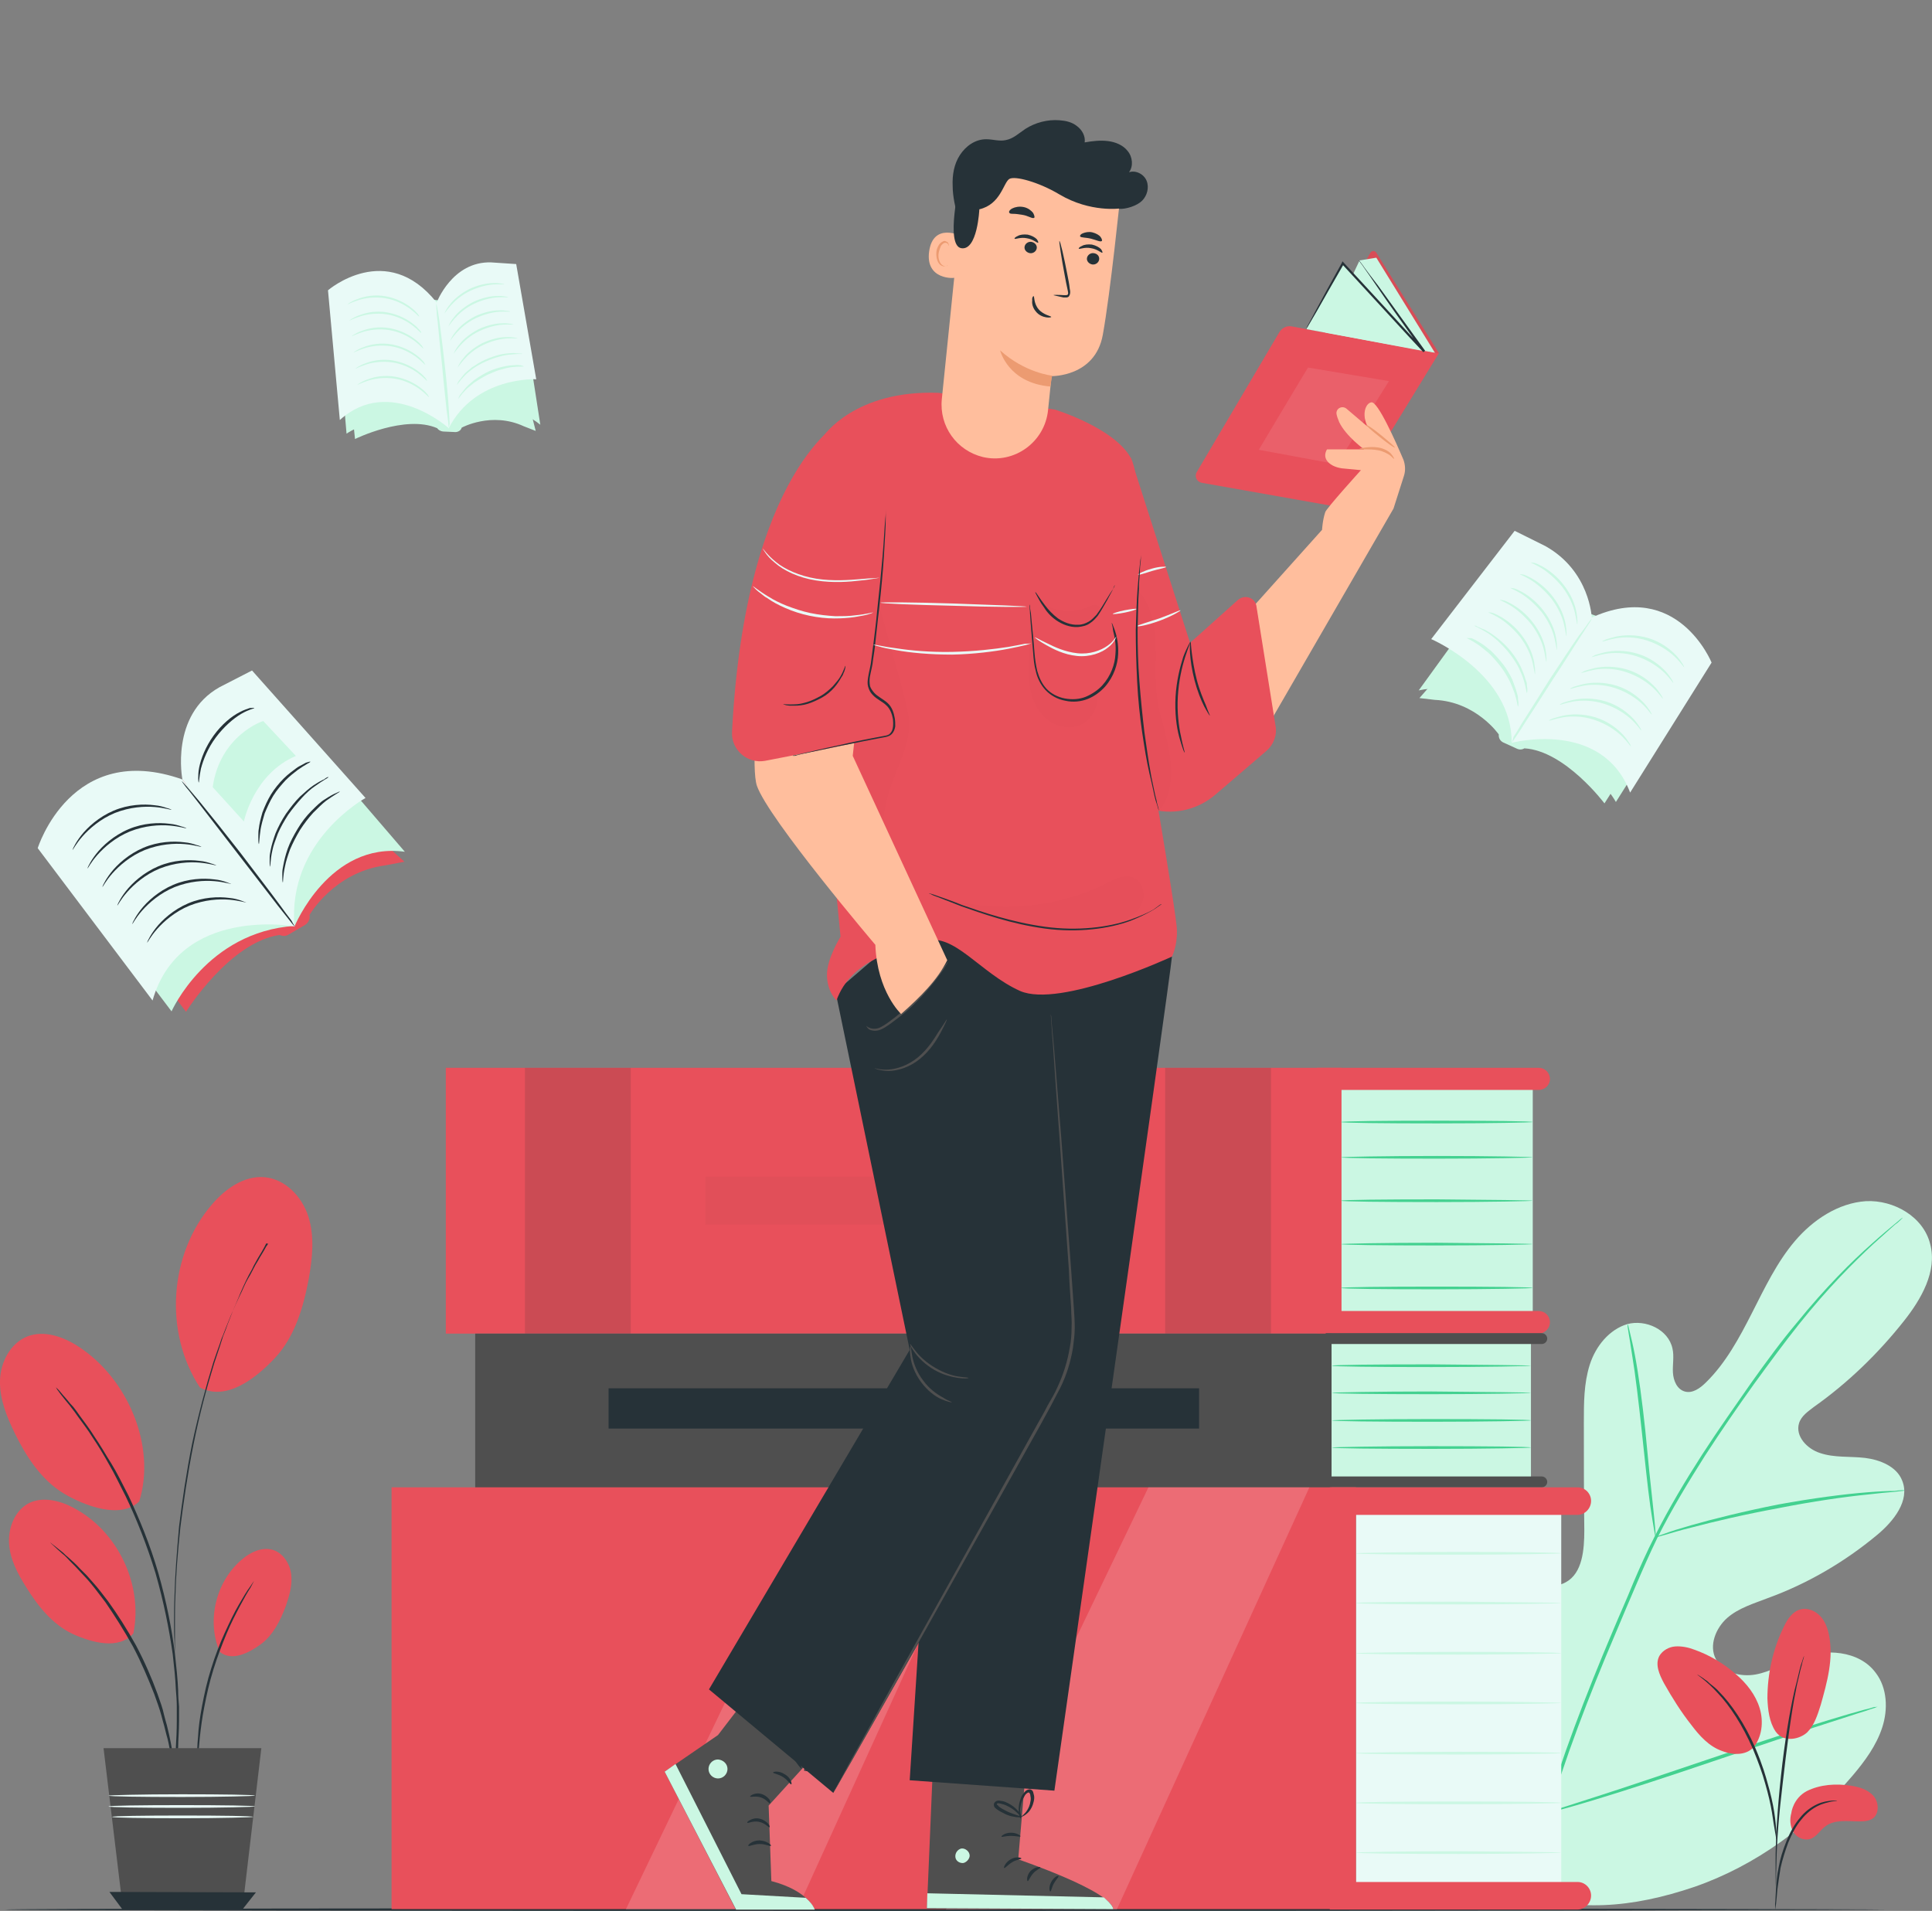 <svg width="461" height="456" viewBox="0 0 461 456" fill="none" xmlns="http://www.w3.org/2000/svg">
<rect x="0" y="0" width="461" height="456" fill="#808080" stroke="none"/>
<g clip-path="url(#clip0)">
<path d="M361.313 451.253C337.47 434.64 332.075 403.679 332.938 375.847C333.046 371.208 332.615 366.353 334.772 362.254C336.93 358.155 342.109 355.35 346.316 357.399C349.769 359.018 351.279 363.009 353.221 366.353C355.81 370.776 359.586 374.444 364.118 376.71C367.031 378.22 370.699 379.191 373.612 377.573C377.604 375.415 378.035 369.805 378.035 365.167C377.927 356.536 377.927 347.906 377.927 339.384C377.927 334.745 377.927 330.106 379.33 325.683C380.732 321.26 383.969 317.269 388.284 315.974C392.708 314.788 398.102 317.269 399.073 321.8C399.505 323.634 399.073 325.683 399.181 327.517C399.289 329.459 400.152 331.509 401.986 332.048C403.82 332.588 405.654 331.293 407.057 329.891C411.804 325.252 415.04 319.211 418.061 313.277C421.082 307.344 423.995 301.195 428.31 296.125C432.626 291.055 438.667 287.063 445.249 286.632C451.83 286.308 458.95 290.299 460.568 296.88C462.295 303.353 458.411 310.041 454.311 315.219C448.161 322.986 440.933 329.999 432.842 335.716C431.439 336.795 429.821 337.874 429.281 339.6C428.31 342.728 431.223 345.749 434.244 346.72C437.696 347.906 441.472 347.475 445.033 347.906C448.593 348.338 452.585 349.956 453.879 353.3C455.821 358.047 451.83 363.009 447.946 366.245C440.178 372.718 431.331 377.896 421.837 381.348C418.493 382.643 414.824 383.722 412.127 386.095C409.43 388.468 407.704 392.676 409.43 395.912C411.048 399.148 415.364 400.227 418.924 399.58C422.484 398.932 425.613 396.991 429.066 395.696C435.431 393.323 443.63 393.754 447.622 399.256C450.319 402.816 450.535 407.886 449.132 412.201C447.73 416.517 445.033 420.184 442.12 423.637C431.978 435.611 418.924 445.212 404.252 450.282C389.579 455.245 375.877 456.539 361.313 451.253Z" fill="#CBF7E3"/>
<path d="M368.433 433.777C372.533 419.753 378.251 404.758 384.832 389.223C386.45 385.34 388.176 381.564 389.687 377.788C391.305 374.013 392.923 370.345 394.757 366.785C398.318 359.665 402.31 353.084 406.193 347.043C410.185 340.894 414.177 335.284 417.845 329.998C421.621 324.712 425.181 319.858 428.742 315.651C435.647 307.128 442.012 300.871 446.651 296.772C448.917 294.722 450.751 293.212 452.045 292.133C452.693 291.594 453.124 291.27 453.448 290.947C453.771 290.731 453.987 290.515 453.987 290.623C453.987 290.623 453.879 290.731 453.556 291.054C453.232 291.378 452.801 291.81 452.153 292.241C450.966 293.32 449.132 294.938 446.867 296.988C442.336 301.195 436.078 307.452 429.281 315.974C425.829 320.289 422.269 325.144 418.493 330.322C414.716 335.608 410.833 341.218 406.841 347.367C402.957 353.516 398.965 359.988 395.405 367.108C393.679 370.668 392.06 374.336 390.442 378.112C388.824 381.888 387.205 385.663 385.587 389.547C379.006 404.974 373.288 419.969 369.188 433.993" fill="#43D190"/>
<path d="M395.081 366.785C394.973 366.785 394.865 366.138 394.65 364.843C394.434 363.549 394.11 361.715 393.787 359.449C393.139 354.81 392.492 348.446 391.737 341.434C390.981 334.422 390.226 328.057 389.471 323.526C389.147 321.26 388.824 319.426 388.608 318.132C388.392 316.837 388.284 316.19 388.392 316.082C388.5 316.082 388.608 316.73 388.932 318.024C389.255 319.319 389.687 321.153 390.118 323.418C390.981 327.949 391.845 334.314 392.6 341.434C393.247 348.338 393.894 354.703 394.434 359.449C394.65 361.607 394.865 363.441 394.973 364.951C395.081 366.03 395.081 366.785 395.081 366.785Z" fill="#43D190"/>
<path d="M454.419 355.673C454.419 355.781 453.556 355.781 452.045 355.997C450.535 356.105 448.269 356.321 445.572 356.644C440.178 357.184 432.626 358.262 424.426 359.881C416.227 361.391 408.891 363.117 403.604 364.519C400.907 365.167 398.857 365.814 397.347 366.245C395.836 366.677 395.081 366.893 395.081 366.785C395.081 366.677 395.836 366.461 397.347 365.922C398.749 365.382 400.907 364.735 403.496 363.98C408.783 362.47 416.119 360.636 424.318 359.018C432.518 357.507 440.07 356.536 445.572 356.105C448.269 355.889 450.535 355.781 452.045 355.781C453.556 355.566 454.419 355.566 454.419 355.673Z" fill="#43D190"/>
<path d="M369.189 432.698C369.189 432.698 368.973 432.483 368.757 431.943C368.433 431.404 368.11 430.649 367.786 429.786C366.923 427.952 365.736 425.147 364.334 421.803C361.421 415.006 357.86 405.513 353.869 394.941C349.985 384.369 346.424 374.876 343.727 367.972C342.433 364.627 341.246 361.93 340.491 359.881C340.167 359.018 339.843 358.263 339.627 357.723C339.412 357.184 339.304 356.968 339.412 356.968C339.412 356.968 339.627 357.184 339.843 357.723C340.167 358.263 340.491 359.018 340.814 359.881C341.677 361.715 342.864 364.519 344.267 367.864C347.18 374.66 350.74 384.153 354.732 394.725C358.616 405.297 362.176 414.791 364.873 421.695C366.168 425.039 367.354 427.736 368.11 429.786C368.433 430.649 368.757 431.404 368.973 431.943C369.081 432.375 369.189 432.698 369.189 432.698Z" fill="#43D190"/>
<path d="M448.054 407.239C448.054 407.239 447.838 407.347 447.298 407.563C446.651 407.778 445.896 407.994 445.033 408.318C442.875 408.965 440.07 409.936 436.618 411.015C429.497 413.28 419.679 416.624 408.783 420.292C397.994 423.96 388.069 427.196 380.948 429.354C377.388 430.433 374.475 431.296 372.425 431.835C371.454 432.051 370.699 432.267 370.052 432.482C369.512 432.59 369.188 432.698 369.188 432.59C369.188 432.59 369.404 432.482 369.944 432.267C370.591 432.051 371.346 431.835 372.209 431.512C374.367 430.864 377.172 429.893 380.624 428.815C387.745 426.549 397.563 423.205 408.459 419.537C419.248 415.869 429.174 412.633 436.294 410.475C439.854 409.397 442.767 408.534 444.817 407.994C445.788 407.778 446.543 407.563 447.191 407.347C447.73 407.347 448.054 407.239 448.054 407.239Z" fill="#43D190"/>
<path d="M84.461 102.402L84.71 104.764C84.71 104.764 96.678 98.86 104.334 102.184C104.576 102.602 105.133 102.892 105.678 102.968L108.713 103.11C109.359 103.072 109.986 102.71 110.163 102.051C110.163 102.051 117.28 98.166 124.949 101.706L127.826 102.83L120.466 73.768L84.843 69.093L84.461 102.402Z" fill="#CBF7E3"/>
<path d="M82.329 99.287L82.688 103.48C82.688 103.48 94.419 95.429 107.147 102.232L102.825 82.389C102.825 82.389 83.046 95.029 82.329 99.287Z" fill="#CBF7E3"/>
<path d="M78.261 69.271C78.261 69.271 92.237 57.194 104.157 72.15L107.147 102.231C107.147 102.231 92.981 89.463 81.088 100.226L78.261 69.271Z" fill="#E9FAF7"/>
<path d="M107.147 102.231C107.147 102.231 119.264 93.4 128.927 101.359L124.698 74.054L104.437 73.215L107.147 102.231Z" fill="#CBF7E3"/>
<path d="M104.163 72.258C104.163 72.258 107.89 62.309 117.204 62.615L123.172 63.014L127.953 90.502C127.953 90.502 113.425 89.751 107.04 102.238L104.163 72.258Z" fill="#E9FAF7"/>
<path d="M107.147 102.232C107.147 102.232 107.014 101.807 106.969 101.053C106.917 100.192 106.745 99.122 106.56 97.836C106.285 95.043 105.843 91.286 105.497 87.308C105.037 83.229 104.71 79.575 104.434 76.781C104.249 75.495 104.185 74.419 104.133 73.557C104.088 72.803 104.062 72.373 104.062 72.373C104.062 72.373 104.196 72.797 104.348 73.544C104.501 74.291 104.673 75.362 104.865 76.755C105.242 79.435 105.683 83.191 106.143 87.27C106.604 91.349 106.937 95.112 107.105 97.911C107.189 99.311 107.253 100.388 107.298 101.142C107.122 101.801 107.147 102.232 107.147 102.232Z" fill="#CBF7E3"/>
<path d="M120.326 67.832C120.333 67.94 119.351 67.782 117.843 67.873C116.335 67.963 114.308 68.409 112.206 69.399C110.104 70.39 108.566 71.779 107.553 72.92C106.541 74.061 106.048 74.847 106.048 74.847C106.048 74.847 106.143 74.626 106.332 74.182C106.528 73.846 106.819 73.288 107.325 72.717C108.223 71.475 109.869 70.079 111.965 68.981C114.067 67.991 116.202 67.539 117.716 67.556C118.47 67.511 119.122 67.58 119.56 67.662C120.105 67.737 120.326 67.832 120.326 67.832Z" fill="#CBF7E3"/>
<path d="M121.267 70.91C121.274 71.017 120.291 70.86 118.784 70.95C117.276 71.041 115.249 71.486 113.147 72.477C111.045 73.467 109.507 74.856 108.494 75.998C107.482 77.139 106.988 77.925 106.988 77.925C106.988 77.925 107.083 77.703 107.273 77.26C107.469 76.924 107.76 76.366 108.266 75.795C109.164 74.552 110.81 73.157 112.906 72.059C115.008 71.068 117.142 70.616 118.657 70.634C119.411 70.589 120.063 70.657 120.5 70.739C121.045 70.815 121.267 70.91 121.267 70.91Z" fill="#CBF7E3"/>
<path d="M121.689 74.343C121.695 74.45 120.713 74.293 119.206 74.383C117.698 74.474 115.671 74.919 113.569 75.91C111.466 76.9 109.928 78.289 108.916 79.431C107.904 80.572 107.41 81.358 107.41 81.358C107.41 81.358 107.505 81.136 107.695 80.693C107.891 80.357 108.182 79.799 108.688 79.228C109.586 77.986 111.232 76.59 113.328 75.492C115.43 74.501 117.564 74.049 119.079 74.067C119.832 74.022 120.485 74.091 120.922 74.172C121.467 74.248 121.683 74.235 121.689 74.343Z" fill="#CBF7E3"/>
<path d="M122.522 77.427C122.529 77.534 121.547 77.377 120.039 77.467C118.531 77.558 116.504 78.003 114.402 78.994C112.3 79.984 110.762 81.373 109.749 82.515C108.737 83.656 108.244 84.442 108.244 84.442C108.244 84.442 108.338 84.22 108.528 83.777C108.724 83.441 109.015 82.883 109.521 82.312C110.419 81.07 112.065 79.674 114.161 78.576C116.263 77.585 118.398 77.133 119.912 77.151C120.666 77.106 121.318 77.175 121.755 77.257C122.3 77.332 122.522 77.427 122.522 77.427Z" fill="#CBF7E3"/>
<path d="M123.476 80.72C123.483 80.828 122.5 80.67 120.993 80.761C119.485 80.851 117.458 81.296 115.356 82.287C113.254 83.278 111.716 84.666 110.703 85.808C109.691 86.949 109.197 87.735 109.197 87.735C109.197 87.735 109.292 87.513 109.482 87.07C109.678 86.734 109.969 86.176 110.475 85.605C111.373 84.363 113.019 82.967 115.115 81.869C117.217 80.879 119.351 80.427 120.866 80.444C121.62 80.399 122.272 80.468 122.709 80.55C123.254 80.625 123.476 80.72 123.476 80.72Z" fill="#CBF7E3"/>
<path d="M124.671 84.431C124.677 84.538 123.695 84.381 121.979 84.592C121.117 84.644 120.154 84.809 119.198 85.083C118.134 85.363 117.076 85.75 115.917 86.252C114.759 86.754 113.714 87.357 112.885 87.947C112.055 88.537 111.232 89.234 110.726 89.805C109.606 90.953 109.119 91.847 109.012 91.853C109.012 91.853 109.106 91.631 109.296 91.188C109.391 90.966 109.593 90.737 109.796 90.509C109.998 90.281 110.194 89.945 110.498 89.603C110.998 88.924 111.827 88.334 112.65 87.636C113.587 87.04 114.625 86.329 115.784 85.828C116.943 85.326 118.108 84.932 119.172 84.652C120.236 84.372 121.205 84.314 122.067 84.263C122.498 84.237 122.821 84.217 123.15 84.306C123.473 84.286 123.803 84.375 124.018 84.362C124.341 84.342 124.671 84.431 124.671 84.431Z" fill="#CBF7E3"/>
<path d="M124.959 87.44C124.966 87.547 123.876 87.396 122.267 87.601C121.405 87.653 120.449 87.926 119.493 88.199C118.429 88.479 117.378 88.974 116.219 89.476C115.066 90.085 114.129 90.682 113.192 91.278C112.37 91.976 111.54 92.566 111.034 93.137C109.914 94.285 109.427 95.178 109.319 95.185C109.319 95.185 109.414 94.963 109.604 94.519C109.699 94.298 109.901 94.069 110.103 93.841C110.306 93.613 110.502 93.277 110.806 92.934C111.306 92.256 112.128 91.558 112.951 90.861C113.882 90.156 114.819 89.56 115.971 88.951C117.124 88.341 118.289 87.947 119.353 87.667C120.417 87.388 121.38 87.222 122.241 87.17C122.672 87.144 122.995 87.125 123.318 87.106C123.641 87.086 123.971 87.175 124.186 87.162C124.738 87.345 124.953 87.332 124.959 87.44Z" fill="#CBF7E3"/>
<path d="M102.375 94.736C102.274 94.85 101.684 94.021 100.213 92.92C98.856 91.921 96.733 90.751 94.223 90.361C91.714 89.971 89.358 90.328 87.768 90.856C86.179 91.383 85.235 91.872 85.235 91.872C85.235 91.872 85.438 91.644 85.856 91.403C86.273 91.162 86.9 90.8 87.749 90.533C89.332 89.898 91.79 89.426 94.413 89.918C97.036 90.409 99.16 91.579 100.523 92.686C101.202 93.185 101.665 93.698 102.014 94.109C102.255 94.527 102.375 94.736 102.375 94.736Z" fill="#CBF7E3"/>
<path d="M101.928 90.873C101.826 90.987 101.236 90.157 99.765 89.057C98.409 88.057 96.285 86.888 93.776 86.498C91.266 86.108 88.91 86.465 87.32 86.992C85.731 87.52 84.787 88.009 84.787 88.009C84.787 88.009 84.99 87.78 85.408 87.539C85.826 87.298 86.453 86.936 87.301 86.669C88.884 86.034 91.342 85.563 93.965 86.054C96.589 86.545 98.712 87.715 100.075 88.822C100.754 89.322 101.217 89.834 101.566 90.246C101.807 90.664 101.928 90.873 101.928 90.873Z" fill="#CBF7E3"/>
<path d="M101.48 87.009C101.379 87.123 100.789 86.294 99.318 85.193C97.961 84.194 95.837 83.024 93.328 82.634C90.819 82.244 88.463 82.601 86.873 83.129C85.283 83.656 84.34 84.145 84.34 84.145C84.34 84.145 84.542 83.917 84.96 83.675C85.378 83.434 86.005 83.073 86.854 82.805C88.437 82.17 90.894 81.699 93.518 82.19C96.141 82.681 98.265 83.851 99.628 84.958C100.306 85.458 100.769 85.971 101.118 86.382C101.359 86.8 101.48 87.009 101.48 87.009Z" fill="#CBF7E3"/>
<path d="M101.033 83.145C100.931 83.259 100.341 82.43 98.87 81.329C97.513 80.33 95.39 79.16 92.881 78.77C90.371 78.38 88.015 78.737 86.425 79.265C84.836 79.792 83.892 80.281 83.892 80.281C83.892 80.281 84.095 80.053 84.513 79.812C84.931 79.57 85.558 79.209 86.406 78.942C87.989 78.306 90.447 77.835 93.07 78.326C95.694 78.818 97.817 79.987 99.18 81.094C99.859 81.594 100.322 82.107 100.671 82.518C100.912 82.936 101.033 83.145 101.033 83.145Z" fill="#CBF7E3"/>
<path d="M100.484 79.395C100.382 79.509 99.792 78.68 98.321 77.579C96.965 76.58 94.841 75.41 92.332 75.02C89.823 74.63 87.466 74.987 85.877 75.515C84.287 76.043 83.344 76.531 83.344 76.531C83.344 76.531 83.546 76.303 83.964 76.062C84.382 75.821 85.009 75.459 85.857 75.192C87.441 74.557 89.898 74.085 92.521 74.577C95.145 75.068 97.268 76.238 98.632 77.345C99.31 77.844 99.773 78.357 100.122 78.769C100.357 79.079 100.585 79.281 100.484 79.395Z" fill="#CBF7E3"/>
<path d="M100.036 75.531C99.935 75.646 99.345 74.816 97.874 73.716C96.517 72.716 94.393 71.547 91.884 71.156C89.375 70.766 87.019 71.124 85.429 71.651C83.839 72.179 82.896 72.668 82.896 72.668C82.896 72.668 83.098 72.439 83.516 72.198C83.934 71.957 84.561 71.595 85.409 71.328C86.993 70.693 89.45 70.222 92.074 70.713C94.697 71.204 96.821 72.374 98.184 73.481C98.862 73.981 99.325 74.493 99.674 74.905C99.909 75.215 100.03 75.424 100.036 75.531Z" fill="#CBF7E3"/>
<path d="M384.294 189.438L382.844 191.715C382.844 191.715 373.445 179.148 363.729 178.575C363.244 178.895 362.555 178.942 361.962 178.661L358.668 177.162C357.986 176.82 357.55 176.124 357.627 175.257C357.627 175.257 352.267 167.465 342.34 167.008L338.697 166.58L361.759 140.172L401.356 154.269L384.294 189.438Z" fill="#CBF7E3"/>
<path d="M388.165 187.267L385.574 191.377C385.574 191.377 377.589 176.772 360.674 177.11L375.716 158.661C375.743 158.811 389.782 182.479 388.165 187.267Z" fill="#CBF7E3"/>
<path d="M408.407 158.113C408.407 158.113 400.286 138.028 379.729 147.395L360.701 177.261C360.701 177.261 382.297 171.504 388.968 189.137L408.407 158.113Z" fill="#E9FAF7"/>
<path d="M360.763 177.172C360.763 177.172 352.827 161.55 338.522 164.751L357.511 138.536L379.141 148.432L360.763 177.172Z" fill="#CBF7E3"/>
<path d="M379.818 147.457C379.818 147.457 379.43 136.287 368.739 130.309L361.415 126.669L341.506 152.508C341.506 152.508 360.832 160.804 360.701 177.261L379.818 147.457Z" fill="#E9FAF7"/>
<path d="M360.763 177.172C360.763 177.172 361.07 176.729 361.563 176.02C362.116 175.222 362.855 174.159 363.627 172.857C365.446 170.048 367.818 166.442 370.348 162.42C373.028 158.371 375.312 154.703 377.069 151.983C377.93 150.743 378.58 149.618 379.134 148.82C379.626 148.112 379.845 147.607 379.845 147.607C379.845 147.607 379.448 147.988 378.956 148.697C378.464 149.406 377.726 150.47 376.714 151.737C374.869 154.396 372.496 158.002 369.755 162.14C367.163 166.25 364.818 170.007 363.123 172.638C362.288 174.029 361.639 175.154 361.147 175.862C360.92 176.756 360.763 177.172 360.763 177.172Z" fill="#CBF7E3"/>
<path d="M365.254 134.193C365.192 134.282 366.263 134.631 367.743 135.527C369.222 136.423 371.137 138.015 372.833 140.112C374.468 142.298 375.414 144.53 375.8 146.244C376.187 147.957 376.315 149.096 376.377 149.008C376.377 149.008 376.411 148.769 376.391 148.23C376.372 147.691 376.325 147.002 376.162 146.101C375.837 144.299 374.953 141.978 373.23 139.731C371.595 137.545 369.53 135.98 367.9 135.111C367.13 134.708 366.448 134.365 365.97 134.297C365.581 134.289 365.254 134.193 365.254 134.193Z" fill="#CBF7E3"/>
<path d="M362.657 136.987C362.596 137.076 363.667 137.425 365.146 138.321C366.626 139.217 368.541 140.809 370.237 142.906C371.872 145.092 372.817 147.324 373.204 149.037C373.591 150.751 373.719 151.89 373.78 151.802C373.78 151.802 373.815 151.563 373.795 151.024C373.775 150.485 373.728 149.796 373.566 148.895C373.241 147.093 372.357 144.772 370.633 142.525C368.999 140.339 366.933 138.774 365.304 137.905C364.533 137.502 363.851 137.159 363.374 137.091C362.896 137.022 362.657 136.987 362.657 136.987Z" fill="#CBF7E3"/>
<path d="M360.381 140.266C360.319 140.354 361.39 140.704 362.87 141.6C364.349 142.496 366.264 144.088 367.961 146.185C369.595 148.371 370.541 150.603 370.928 152.316C371.314 154.029 371.442 155.169 371.504 155.08C371.504 155.08 371.538 154.841 371.519 154.302C371.499 153.763 371.452 153.074 371.289 152.173C370.964 150.372 370.08 148.051 368.357 145.803C366.722 143.618 364.657 142.052 363.027 141.184C362.257 140.78 361.575 140.438 361.097 140.369C360.708 140.362 360.381 140.266 360.381 140.266Z" fill="#CBF7E3"/>
<path d="M357.873 143.121C357.812 143.21 358.882 143.559 360.362 144.455C361.841 145.351 363.757 146.943 365.453 149.04C367.088 151.226 368.033 153.458 368.42 155.172C368.806 156.885 368.935 158.024 368.996 157.936C368.996 157.936 369.031 157.697 369.011 157.158C368.991 156.619 368.944 155.93 368.782 155.029C368.456 153.227 367.572 150.906 365.849 148.659C364.214 146.473 362.149 144.908 360.519 144.039C359.749 143.636 359.067 143.293 358.589 143.225C358.112 143.156 357.873 143.121 357.873 143.121Z" fill="#CBF7E3"/>
<path d="M355.154 146.092C355.092 146.181 356.163 146.53 357.642 147.426C359.122 148.322 361.037 149.915 362.733 152.012C364.368 154.197 365.314 156.43 365.7 158.143C366.087 159.856 366.215 160.995 366.277 160.907C366.277 160.907 366.311 160.668 366.291 160.129C366.272 159.59 366.225 158.901 366.062 158C365.737 156.198 364.853 153.877 363.13 151.63C361.495 149.444 359.43 147.879 357.8 147.01C357.029 146.607 356.348 146.265 355.87 146.196C355.392 146.127 355.154 146.092 355.154 146.092Z" fill="#CBF7E3"/>
<path d="M351.861 149.322C351.799 149.41 352.959 149.821 354.615 150.84C355.475 151.305 356.299 152.009 357.301 152.836C358.242 153.752 359.182 154.667 360.088 155.822C360.994 156.976 361.75 158.158 362.328 159.216C362.845 160.363 363.335 161.36 363.587 162.322C364.151 164.158 364.217 165.386 364.367 165.359C364.367 165.359 364.463 165.032 364.443 164.493C364.478 164.254 364.335 163.892 364.342 163.504C364.35 163.115 364.268 162.664 364.037 162.241C363.786 161.278 363.357 160.193 362.84 159.046C362.235 157.838 361.479 156.656 360.573 155.502C359.667 154.347 358.638 153.37 357.636 152.543C356.634 151.716 355.659 151.04 354.8 150.574C354.357 150.267 353.941 150.109 353.613 150.013C353.197 149.856 352.932 149.671 352.693 149.637C352.25 149.329 351.922 149.233 351.861 149.322Z" fill="#CBF7E3"/>
<path d="M349.981 152.219C349.919 152.308 351.079 152.719 352.674 153.826C353.471 154.38 354.296 155.084 355.298 155.911C356.238 156.826 357.117 157.831 358.023 158.985C358.929 160.139 359.623 161.409 360.202 162.468C360.719 163.615 361.148 164.7 361.46 165.574C362.024 167.41 362.091 168.638 362.241 168.611C362.241 168.611 362.337 168.284 362.317 167.745C362.352 167.506 362.209 167.144 362.216 166.755C362.223 166.366 362.142 165.916 361.972 165.404C361.721 164.442 361.293 163.356 360.837 162.12C360.231 160.912 359.537 159.642 358.631 158.488C357.725 157.333 356.758 156.268 355.817 155.352C354.815 154.525 353.902 153.76 353.043 153.294C352.6 152.987 352.184 152.829 351.918 152.645C351.502 152.487 351.236 152.303 350.997 152.268C350.308 152.315 349.981 152.219 349.981 152.219Z" fill="#CBF7E3"/>
<path d="M369.66 171.924C369.687 172.074 370.834 171.557 372.786 171.205C374.738 170.853 377.522 170.816 380.407 171.768C383.292 172.72 385.596 174.32 387.007 175.694C388.417 177.067 389.085 178.187 389.146 178.098C389.146 178.098 389.092 177.798 388.772 177.313C388.452 176.828 388.016 176.132 387.342 175.401C385.992 173.939 383.723 172.1 380.688 171.175C377.653 170.25 374.807 170.375 372.794 170.816C371.831 171.067 371.019 171.291 370.507 171.461C369.934 171.719 369.572 171.862 369.66 171.924Z" fill="#CBF7E3"/>
<path d="M372.156 168.14C372.183 168.291 373.33 167.774 375.282 167.421C377.233 167.069 380.017 167.032 382.902 167.985C385.787 168.937 388.091 170.537 389.502 171.91C390.913 173.284 391.58 174.403 391.641 174.315C391.641 174.315 391.587 174.014 391.267 173.53C390.947 173.045 390.511 172.348 389.837 171.617C388.488 170.155 386.218 168.317 383.183 167.391C380.148 166.466 377.302 166.592 375.289 167.033C374.327 167.284 373.514 167.508 373.002 167.678C372.429 167.936 372.156 168.14 372.156 168.14Z" fill="#CBF7E3"/>
<path d="M374.651 164.357C374.678 164.507 375.825 163.99 377.777 163.638C379.729 163.286 382.513 163.249 385.398 164.201C388.283 165.154 390.587 166.753 391.997 168.127C393.408 169.5 394.075 170.62 394.137 170.531C394.137 170.531 394.083 170.231 393.763 169.746C393.442 169.261 393.007 168.565 392.332 167.834C390.983 166.372 388.713 164.533 385.678 163.608C382.643 162.683 379.798 162.808 377.784 163.249C376.822 163.5 376.01 163.724 375.498 163.894C374.924 164.153 374.713 164.268 374.651 164.357Z" fill="#CBF7E3"/>
<path d="M377.297 160.547C377.324 160.697 378.471 160.18 380.422 159.828C382.374 159.476 385.158 159.439 388.043 160.391C390.928 161.343 393.232 162.943 394.643 164.316C396.054 165.69 396.721 166.81 396.782 166.721C396.782 166.721 396.728 166.421 396.408 165.936C396.088 165.451 395.652 164.754 394.978 164.023C393.629 162.561 391.359 160.723 388.324 159.798C385.289 158.872 382.443 158.998 380.43 159.439C379.467 159.69 378.655 159.914 378.143 160.084C377.508 160.431 377.297 160.547 377.297 160.547Z" fill="#CBF7E3"/>
<path d="M379.792 156.763C379.819 156.913 380.966 156.396 382.918 156.044C384.87 155.692 387.654 155.655 390.539 156.607C393.424 157.56 395.728 159.16 397.139 160.533C398.549 161.906 399.216 163.026 399.278 162.938C399.278 162.938 399.224 162.637 398.904 162.152C398.584 161.668 398.148 160.971 397.473 160.24C396.124 158.778 393.854 156.94 390.819 156.014C387.784 155.089 384.939 155.215 382.925 155.655C381.963 155.907 381.151 156.131 380.639 156.3C380.004 156.648 379.792 156.763 379.792 156.763Z" fill="#CBF7E3"/>
<path d="M382.376 153.041C382.403 153.192 383.55 152.675 385.502 152.323C387.454 151.97 390.238 151.933 393.123 152.886C396.008 153.838 398.312 155.438 399.722 156.811C401.133 158.185 401.8 159.304 401.862 159.216C401.862 159.216 401.808 158.916 401.488 158.431C401.167 157.946 400.732 157.249 400.057 156.518C398.708 155.056 396.438 153.218 393.403 152.292C390.368 151.367 387.523 151.493 385.509 151.934C384.547 152.185 383.735 152.409 383.223 152.579C382.649 152.837 382.287 152.98 382.376 153.041Z" fill="#CBF7E3"/>
<path d="M450.211 455.676C450.211 455.784 349.661 456 225.699 456C101.737 456 1.187 455.892 1.187 455.676C1.187 455.46 101.737 455.353 225.699 455.353C349.769 455.46 450.211 455.568 450.211 455.676Z" fill="#263238"/>
<path d="M365.736 258.476H318.481V314.68H365.736V258.476Z" fill="#CBF7E3"/>
<path d="M320.1 254.808H106.376V318.24H320.1V254.808Z" fill="#E8505B"/>
<path d="M367.138 260.094H314.274V254.808H367.138C368.649 254.808 369.836 255.994 369.836 257.505C369.836 258.907 368.649 260.094 367.138 260.094Z" fill="#E8505B"/>
<path d="M367.138 318.24H314.274V312.846H367.138C368.649 312.846 369.836 314.033 369.836 315.543C369.836 316.945 368.649 318.24 367.138 318.24Z" fill="#E8505B"/>
<g opacity="0.4">
<path opacity="0.4" d="M303.27 254.808H278.024V318.24H303.27V254.808Z" fill="#333333"/>
</g>
<g opacity="0.4">
<path opacity="0.4" d="M150.502 254.808H125.256V318.24H150.502V254.808Z" fill="#333333"/>
</g>
<path d="M365.736 267.753C365.736 267.861 355.487 268.077 342.864 268.077C330.241 268.077 319.992 267.969 319.992 267.753C319.992 267.537 330.241 267.429 342.864 267.429C355.487 267.429 365.736 267.537 365.736 267.753Z" fill="#43D190"/>
<path d="M365.736 276.167C365.736 276.275 355.487 276.491 342.864 276.491C330.241 276.491 319.992 276.383 319.992 276.167C319.992 276.06 330.241 275.844 342.864 275.844C355.487 275.844 365.736 276.06 365.736 276.167Z" fill="#43D190"/>
<path d="M365.736 286.524C365.736 286.632 355.487 286.848 342.864 286.848C330.241 286.848 319.992 286.74 319.992 286.524C319.992 286.308 330.241 286.2 342.864 286.2C355.487 286.308 365.736 286.416 365.736 286.524Z" fill="#43D190"/>
<path d="M365.736 296.88C365.736 296.988 355.487 297.204 342.864 297.204C330.241 297.204 319.992 297.096 319.992 296.88C319.992 296.772 330.241 296.556 342.864 296.556C355.487 296.664 365.736 296.772 365.736 296.88Z" fill="#43D190"/>
<path d="M365.736 307.344C365.736 307.452 355.487 307.668 342.864 307.668C330.241 307.668 319.992 307.56 319.992 307.344C319.992 307.128 330.241 307.021 342.864 307.021C355.487 307.021 365.736 307.128 365.736 307.344Z" fill="#43D190"/>
<g opacity="0.2">
<path opacity="0.2" d="M264.43 280.806H168.303V292.241H264.43V280.806Z" fill="#333333"/>
</g>
<path d="M365.304 319.426H317.295V353.731H365.304V319.426Z" fill="#CBF7E3"/>
<path d="M317.726 318.24H113.389V355.026H317.726V318.24Z" fill="#4F4F4F"/>
<path d="M316.324 320.721H367.894C368.541 320.721 369.188 320.182 369.188 319.426C369.188 318.779 368.649 318.132 367.894 318.132H316.324V320.721Z" fill="#4F4F4F"/>
<path d="M316.324 354.918H367.894C368.541 354.918 369.188 354.379 369.188 353.624C369.188 352.976 368.649 352.329 367.894 352.329H316.324V354.918Z" fill="#4F4F4F"/>
<path d="M365.304 325.899C365.304 326.007 354.623 326.223 341.569 326.223C328.407 326.223 317.834 326.115 317.834 325.899C317.834 325.683 328.515 325.575 341.569 325.575C354.623 325.683 365.304 325.791 365.304 325.899Z" fill="#43D190"/>
<path d="M365.304 332.372C365.304 332.48 354.623 332.695 341.569 332.695C328.407 332.695 317.834 332.588 317.834 332.372C317.834 332.264 328.515 332.048 341.569 332.048C354.623 332.156 365.304 332.264 365.304 332.372Z" fill="#43D190"/>
<path d="M365.304 338.952C365.304 339.06 354.623 339.276 341.569 339.276C328.407 339.276 317.834 339.168 317.834 338.952C317.834 338.844 328.515 338.629 341.569 338.629C354.623 338.629 365.304 338.737 365.304 338.952Z" fill="#43D190"/>
<path d="M365.304 345.425C365.304 345.533 354.623 345.749 341.569 345.749C328.407 345.749 317.834 345.641 317.834 345.425C317.834 345.317 328.515 345.101 341.569 345.101C354.623 345.101 365.304 345.209 365.304 345.425Z" fill="#43D190"/>
<path d="M286.115 331.293H145.215V340.894H286.115V331.293Z" fill="#263238"/>
<path d="M372.533 358.155H323.552V451.037H372.533V358.155Z" fill="#E9FAF7"/>
<path d="M323.552 354.918H93.43V455.568H323.552V354.918Z" fill="#E8505B"/>
<path d="M376.417 455.676H317.295V449.096H376.417C378.251 449.096 379.653 450.606 379.653 452.332C379.653 454.166 378.143 455.676 376.417 455.676Z" fill="#E8505B"/>
<path d="M376.417 361.499H317.295V354.918H376.417C378.251 354.918 379.653 356.429 379.653 358.155C379.653 359.988 378.143 361.499 376.417 361.499Z" fill="#E8505B"/>
<g opacity="0.4">
<path opacity="0.4" d="M274.032 354.918L225.699 455.676H266.48L312.44 354.918H274.032Z" fill="white"/>
</g>
<g opacity="0.4">
<path opacity="0.4" d="M197.648 354.918L149.315 455.676H190.204L236.056 354.918H197.648Z" fill="white"/>
</g>
<path d="M372.533 370.668C372.533 370.776 361.528 370.992 348.042 370.992C334.556 370.992 323.552 370.884 323.552 370.668C323.552 370.561 334.556 370.345 348.042 370.345C361.528 370.345 372.533 370.453 372.533 370.668Z" fill="#CBF7E3"/>
<path d="M372.533 382.535C372.533 382.643 361.528 382.859 348.042 382.859C334.556 382.859 323.552 382.751 323.552 382.535C323.552 382.319 334.556 382.211 348.042 382.211C361.528 382.319 372.533 382.427 372.533 382.535Z" fill="#CBF7E3"/>
<path d="M372.533 394.509C372.533 394.617 361.528 394.833 348.042 394.833C334.556 394.833 323.552 394.725 323.552 394.509C323.552 394.402 334.556 394.186 348.042 394.186C361.528 394.186 372.533 394.294 372.533 394.509Z" fill="#CBF7E3"/>
<path d="M372.533 406.376C372.533 406.484 361.528 406.7 348.042 406.7C334.556 406.7 323.552 406.592 323.552 406.376C323.552 406.16 334.556 406.052 348.042 406.052C361.528 406.052 372.533 406.268 372.533 406.376Z" fill="#CBF7E3"/>
<path d="M372.533 418.35C372.533 418.458 361.528 418.674 348.042 418.674C334.556 418.674 323.552 418.566 323.552 418.35C323.552 418.243 334.556 418.027 348.042 418.027C361.528 418.027 372.533 418.135 372.533 418.35Z" fill="#CBF7E3"/>
<path d="M372.533 430.217C372.533 430.325 361.528 430.541 348.042 430.541C334.556 430.541 323.552 430.433 323.552 430.217C323.552 430.001 334.556 429.893 348.042 429.893C361.528 429.893 372.533 430.001 372.533 430.217Z" fill="#CBF7E3"/>
<path d="M372.533 442.084C372.533 442.192 361.528 442.407 348.042 442.407C334.556 442.407 323.552 442.299 323.552 442.084C323.552 441.976 334.556 441.76 348.042 441.76C361.528 441.868 372.533 441.976 372.533 442.084Z" fill="#CBF7E3"/>
<path d="M343.403 84.361L328.407 60.304C328.083 59.764 327.328 59.764 327.005 60.304L312.224 85.763L343.403 84.361Z" fill="#E8505B"/>
<g opacity="0.3">
<path opacity="0.3" d="M343.403 84.361L328.407 60.304C328.083 59.764 327.328 59.764 327.005 60.304L312.224 85.763L343.403 84.361Z" fill="#333333"/>
</g>
<path d="M328.407 61.49L342.433 84.252L338.872 83.713L315.892 80.153L324.415 62.138L328.407 61.49Z" fill="#CBF7E3"/>
<path d="M329.81 106.368L343.296 84.361L308.232 77.888C307.046 77.672 305.967 78.211 305.319 79.182L285.576 112.625C284.929 113.703 285.576 114.998 286.763 115.214L319.668 121.039L329.81 106.368Z" fill="#E8505B"/>
<path d="M320.531 62.785L339.951 83.821L311.685 78.535L320.531 62.785Z" fill="#CBF7E3"/>
<path d="M311.685 78.535C311.685 78.535 311.685 78.427 311.792 78.212C311.9 77.996 312.008 77.672 312.224 77.349C312.656 76.593 313.195 75.515 313.95 74.112C315.461 71.307 317.618 67.316 320.208 62.677L320.316 62.353L320.531 62.569C324.199 66.561 328.515 71.199 333.154 76.27C335.528 78.859 337.793 81.34 339.951 83.605L339.519 83.929C335.096 77.672 331.212 72.278 328.515 68.287C327.22 66.345 326.141 64.835 325.386 63.756C325.063 63.217 324.739 62.893 324.523 62.569C324.307 62.246 324.199 62.138 324.307 62.138C324.307 62.138 324.415 62.246 324.631 62.569C324.847 62.893 325.17 63.217 325.494 63.756C326.249 64.835 327.436 66.345 328.839 68.179C331.644 72.062 335.528 77.456 340.059 83.713L339.627 84.037C337.469 81.772 335.204 79.29 332.83 76.701C328.191 71.631 323.876 66.992 320.208 63.001H320.639C317.942 67.639 315.784 71.523 314.166 74.328C313.411 75.622 312.763 76.701 312.332 77.456C312.116 77.78 312.008 78.104 311.792 78.319C311.792 78.535 311.792 78.535 311.685 78.535Z" fill="#263238"/>
<g opacity="0.3">
<path opacity="0.3" d="M312.116 87.705C311.792 88.136 300.356 107.338 300.356 107.338L319.021 110.79L331.428 90.941L312.116 87.705Z" fill="white"/>
</g>
<path d="M171.324 414.035L181.573 400.659L182.113 400.011L199.59 413.064L183.407 430.864L184.055 448.88C193.117 451.253 194.412 455.784 194.412 455.784H175.64L158.594 422.773L171.324 414.035Z" fill="#4F4F4F"/>
<path d="M158.594 422.773L175.64 455.676H194.412C193.98 454.597 193.225 453.734 192.254 452.871L176.934 452.008L161.183 420.939L158.594 422.773Z" fill="#CBF7E3"/>
<path d="M183.947 440.465C183.839 440.681 182.76 440.034 181.25 440.034C179.847 440.034 178.768 440.681 178.552 440.465C178.337 440.358 179.416 439.171 181.25 439.171C183.084 439.279 184.163 440.358 183.947 440.465Z" fill="#263238"/>
<path d="M183.623 436.043C183.407 436.15 182.652 435.072 181.142 434.748C179.631 434.424 178.445 435.18 178.337 434.964C178.229 434.856 178.445 434.532 178.984 434.316C179.524 433.993 180.387 433.777 181.25 433.993C182.221 434.209 182.868 434.748 183.3 435.179C183.623 435.611 183.731 435.935 183.623 436.043Z" fill="#263238"/>
<path d="M183.731 430.325C183.515 430.433 182.868 429.354 181.573 428.923C180.279 428.491 179.092 428.923 178.984 428.707C178.984 428.599 179.2 428.383 179.739 428.167C180.279 427.952 181.034 427.844 181.897 428.167C182.76 428.491 183.3 429.03 183.623 429.462C183.839 429.893 183.839 430.217 183.731 430.325Z" fill="#263238"/>
<path d="M188.802 425.794C188.586 425.902 188.047 424.823 186.86 424.068C185.673 423.313 184.486 423.205 184.486 422.989C184.379 422.773 185.889 422.45 187.291 423.421C188.802 424.284 189.018 425.794 188.802 425.794Z" fill="#263238"/>
<path d="M191.283 422.018C191.175 422.126 190.528 421.371 189.665 420.077C189.125 419.321 188.586 418.566 188.047 417.811C187.723 417.38 187.399 416.948 187.183 416.301C187.076 415.977 187.076 415.546 187.291 415.114C187.507 414.683 188.047 414.467 188.478 414.575C189.341 414.683 189.773 415.114 190.204 415.438C190.636 415.869 191.067 416.301 191.391 416.732C192.038 417.703 192.254 418.674 192.362 419.429C192.578 421.048 192.038 422.018 191.93 422.018C191.823 422.018 192.146 421.048 191.823 419.537C191.715 418.782 191.391 417.919 190.744 417.164C190.42 416.732 190.096 416.409 189.665 416.085C189.233 415.762 188.802 415.438 188.37 415.33C188.154 415.33 188.047 415.33 188.047 415.546C187.939 415.654 187.939 415.869 188.047 416.085C188.154 416.517 188.478 416.948 188.802 417.38C189.341 418.135 189.773 418.998 190.204 419.753C190.959 421.048 191.391 421.911 191.283 422.018Z" fill="#263238"/>
<path d="M191.93 422.558C191.822 422.558 191.93 421.587 192.901 420.4C193.872 419.321 196.03 418.243 198.511 419.429C198.727 419.537 198.835 419.861 198.835 420.077C198.835 420.292 198.727 420.508 198.619 420.724C198.404 421.048 198.188 421.155 197.972 421.263C197.541 421.587 197.109 421.803 196.677 422.018C195.814 422.45 194.951 422.666 194.196 422.666C192.686 422.774 191.823 422.558 191.823 422.45C191.823 422.342 192.686 422.342 194.088 422.126C194.735 422.018 195.491 421.695 196.354 421.371C196.785 421.155 197.109 420.94 197.541 420.616C197.756 420.508 197.972 420.292 198.08 420.184C198.188 419.969 198.188 420.077 198.08 419.969C197.972 419.861 197.756 419.861 197.541 419.753C197.325 419.645 197.109 419.645 196.893 419.645C196.462 419.645 196.03 419.645 195.599 419.753C194.735 419.969 194.088 420.292 193.549 420.832C192.362 421.695 192.038 422.558 191.93 422.558Z" fill="#263238"/>
<path d="M173.59 422.126C173.59 423.313 172.619 424.392 171.324 424.392C170.137 424.392 169.059 423.421 169.059 422.126C169.059 420.94 170.03 419.861 171.324 419.861C172.619 419.969 173.59 420.94 173.59 422.126Z" fill="#CBF7E3"/>
<g opacity="0.3">
<path opacity="0.3" d="M198.08 414.683L194.412 418.674L179.308 403.679L181.358 400.874L198.08 414.683Z" fill="#333333"/>
</g>
<path d="M244.903 420.832L242.961 443.702C242.961 443.702 265.509 451.361 265.617 455.676L221.168 455.461L222.678 419.753L244.903 420.832Z" fill="#4F4F4F"/>
<path d="M229.367 441.113C228.504 441.328 227.857 442.191 227.965 443.162C228.073 444.133 229.044 444.673 229.907 444.565C230.77 444.349 231.633 443.27 231.309 442.407C231.093 441.544 229.907 440.789 229.044 441.221" fill="#CBF7E3"/>
<path d="M221.168 455.353L221.276 451.793L263.351 452.764C263.351 452.764 265.617 454.598 265.617 455.568L221.168 455.353Z" fill="#CBF7E3"/>
<path d="M243.716 443.486C243.716 443.702 242.637 443.702 241.558 444.349C240.48 444.996 239.832 445.859 239.616 445.752C239.401 445.752 239.832 444.457 241.127 443.702C242.422 442.947 243.716 443.27 243.716 443.486Z" fill="#263238"/>
<path d="M248.247 445.644C248.247 445.859 247.276 446.183 246.521 447.046C245.766 447.909 245.442 448.88 245.226 448.88C245.011 448.88 244.903 447.585 245.874 446.507C246.953 445.428 248.247 445.428 248.247 445.644Z" fill="#263238"/>
<path d="M250.621 451.361C250.405 451.361 250.189 450.282 250.837 449.096C251.484 447.909 252.455 447.478 252.563 447.693C252.671 447.909 252.023 448.448 251.484 449.419C250.944 450.39 250.837 451.361 250.621 451.361Z" fill="#263238"/>
<path d="M243.5 438.2C243.392 438.416 242.421 438.092 241.235 438.092C240.048 438.092 239.077 438.416 238.969 438.308C238.861 438.092 239.832 437.337 241.235 437.337C242.637 437.337 243.608 438.092 243.5 438.2Z" fill="#263238"/>
<path d="M243.824 433.561C243.824 433.669 242.961 433.777 241.558 433.453C240.911 433.346 240.048 433.022 239.293 432.59C238.861 432.375 238.43 432.159 237.998 431.835C237.782 431.727 237.567 431.512 237.351 431.296C237.135 431.08 237.027 430.433 237.351 430.109C237.567 429.786 237.998 429.678 238.322 429.678C238.645 429.678 238.861 429.786 239.185 429.786C239.724 429.893 240.156 430.109 240.587 430.325C241.45 430.757 242.098 431.296 242.529 431.727C243.5 432.698 243.824 433.561 243.716 433.561C243.608 433.669 243.177 432.914 242.098 432.051C241.558 431.62 240.911 431.188 240.156 430.864C239.724 430.649 239.293 430.541 238.861 430.433C238.43 430.325 237.998 430.217 237.89 430.433C237.89 430.541 237.782 430.541 237.89 430.649C237.998 430.757 238.214 430.864 238.322 431.08C238.753 431.404 239.077 431.62 239.508 431.835C240.264 432.267 241.019 432.59 241.666 432.806C243.069 433.346 243.824 433.453 243.824 433.561Z" fill="#263238"/>
<path d="M243.5 433.885C243.393 433.885 243.069 433.13 243.069 431.727C243.069 431.08 243.177 430.217 243.5 429.354C243.608 428.923 243.824 428.491 244.148 428.059C244.471 427.628 244.795 427.089 245.658 426.981C246.09 426.981 246.413 427.304 246.521 427.628C246.629 427.952 246.629 428.167 246.737 428.491C246.845 429.03 246.737 429.57 246.629 430.001C246.413 430.972 245.982 431.727 245.55 432.267C244.579 433.346 243.716 433.561 243.716 433.561C243.608 433.453 244.471 433.022 245.119 431.943C245.442 431.404 245.766 430.756 245.874 429.893C245.982 429.462 245.982 429.03 245.874 428.599C245.874 428.167 245.658 427.736 245.442 427.736C245.227 427.736 244.795 428.06 244.579 428.383C244.363 428.815 244.148 429.138 243.932 429.57C243.608 430.325 243.5 431.08 243.393 431.727C243.5 433.022 243.716 433.885 243.5 433.885Z" fill="#263238"/>
<path d="M334.988 113.595C335.42 112.301 335.312 110.898 334.881 109.712C333.046 105.397 328.731 95.688 327.221 96.011C325.818 96.227 324.847 98.924 326.358 101.837L321.287 97.522C320.208 96.659 318.698 97.522 318.913 98.816C319.021 99.356 319.237 100.003 319.561 100.758C321.179 104.102 325.494 107.231 325.494 107.231H316.648C316.648 107.231 315.029 109.496 318.05 111.114C318.698 111.438 319.453 111.654 320.208 111.761L324.739 112.193C324.739 112.193 316.432 121.363 316.216 122.226C315.569 124.167 315.461 126.433 315.461 126.433L299.602 144.125L303.809 170.986L332.507 121.363L334.988 113.595Z" fill="#FFBE9D"/>
<path d="M332.615 109.496C332.507 109.496 332.291 109.172 331.644 108.633C330.997 108.202 330.026 107.662 328.839 107.446C327.652 107.231 326.573 107.231 325.71 107.231C324.847 107.231 324.416 107.231 324.416 107.123C324.416 107.015 324.955 106.907 325.71 106.799C326.573 106.691 327.652 106.583 328.947 106.799C330.241 107.015 331.32 107.662 331.86 108.202C332.507 108.957 332.723 109.496 332.615 109.496Z" fill="#EC9B71"/>
<path d="M332.831 106.799C332.723 106.907 331.105 105.828 329.271 104.318C327.329 102.808 325.926 101.513 326.034 101.405C326.142 101.297 327.76 102.376 329.594 103.886C331.428 105.397 332.939 106.691 332.831 106.799Z" fill="#EC9B71"/>
<path d="M254.613 239.057C254.828 239.057 255.691 291.918 256.015 315.759C256.123 323.31 254.181 330.646 250.405 337.118L198.835 427.844L169.166 403.14L217.068 322.123L199.375 236.684L234.33 206.586L254.613 239.057Z" fill="#263238"/>
<path d="M279.642 228.27C279.534 231.29 251.592 427.304 251.592 427.304L217.068 424.823L229.799 226.975L279.642 228.27Z" fill="#263238"/>
<path d="M250.729 241.97C250.729 241.97 250.729 242.186 250.837 242.51C250.837 242.833 250.945 243.373 250.945 244.02C251.052 245.422 251.268 247.364 251.484 249.845C251.916 254.916 252.455 262.251 253.21 271.205C253.857 280.267 254.721 291.055 255.584 302.921C255.799 305.942 256.015 308.962 256.231 312.091C256.339 313.709 256.447 315.219 256.447 316.838C256.447 318.456 256.231 320.074 256.015 321.692C255.476 324.928 254.505 328.165 252.994 331.185C252.239 332.696 251.376 334.206 250.621 335.716C249.758 337.226 249.003 338.737 248.139 340.247C234.654 364.412 222.355 386.203 213.508 402.061C209.084 409.936 205.416 416.301 202.935 420.724C201.64 422.882 200.669 424.608 200.022 425.794C199.698 426.334 199.483 426.765 199.267 427.089C199.051 427.412 198.943 427.52 198.943 427.52C198.943 427.52 199.051 427.304 199.159 427.089C199.375 426.765 199.59 426.334 199.914 425.794C200.561 424.608 201.532 422.882 202.719 420.616C205.201 416.193 208.761 409.72 213.076 401.845C221.923 385.987 234.114 364.088 247.492 339.923C248.355 338.413 249.218 336.903 249.974 335.392C250.837 333.882 251.7 332.48 252.347 330.969C253.75 327.949 254.721 324.82 255.26 321.584C255.584 319.966 255.692 318.348 255.692 316.838C255.799 315.219 255.584 313.709 255.584 312.091C255.368 308.962 255.152 305.942 255.044 302.921C254.181 290.947 253.426 280.159 252.779 271.097C252.131 262.036 251.592 254.808 251.268 249.63C251.052 247.148 250.945 245.207 250.837 243.804C250.837 243.157 250.729 242.617 250.729 242.294C250.729 242.186 250.729 241.97 250.729 241.97Z" fill="#4F4F4F"/>
<path d="M227.101 334.637C227.101 334.637 226.886 334.637 226.454 334.53C226.023 334.422 225.375 334.206 224.62 333.882C223.11 333.235 221.275 331.833 219.765 329.783C218.255 327.733 217.499 325.576 217.284 323.957C217.176 323.202 217.068 322.447 217.176 322.016C217.176 321.584 217.176 321.26 217.284 321.26C217.392 321.26 217.392 322.231 217.715 323.85C218.039 325.36 218.794 327.517 220.305 329.459C221.707 331.401 223.541 332.696 224.944 333.451C226.238 334.314 227.209 334.53 227.101 334.637Z" fill="#4F4F4F"/>
<path d="M231.093 328.812C231.093 328.92 230.122 329.028 228.612 328.812C227.101 328.596 224.944 328.057 222.894 326.87C220.844 325.683 219.226 324.065 218.363 322.879C217.392 321.584 217.068 320.721 217.176 320.721C217.284 320.721 217.715 321.476 218.686 322.663C219.657 323.849 221.168 325.252 223.217 326.438C225.267 327.625 227.209 328.272 228.72 328.488C230.122 328.704 231.093 328.704 231.093 328.812Z" fill="#4F4F4F"/>
<path d="M206.711 244.775C206.711 244.775 206.927 245.099 207.574 245.314C208.113 245.53 209.192 245.638 210.163 245.099C211.242 244.559 212.321 243.696 213.616 242.725C214.802 241.754 216.205 240.568 217.5 239.381C220.197 236.9 222.355 234.311 223.865 232.477C225.375 230.643 226.238 229.348 226.238 229.456C226.238 229.456 226.131 229.78 225.699 230.427C225.375 230.967 224.836 231.83 224.081 232.8C222.678 234.742 220.52 237.331 217.823 239.92C216.529 241.215 215.126 242.294 213.831 243.265C212.537 244.235 211.458 245.099 210.271 245.638C209.084 246.177 208.006 245.962 207.358 245.638C206.819 245.206 206.711 244.775 206.711 244.775Z" fill="#4F4F4F"/>
<path d="M225.915 243.265C226.023 243.265 225.483 244.451 224.512 246.285C223.541 248.119 222.031 250.6 219.549 252.65C217.068 254.7 214.155 255.563 211.997 255.563C210.918 255.563 210.055 255.347 209.516 255.239C208.976 255.023 208.653 254.915 208.653 254.915C208.653 254.808 209.84 255.347 211.889 255.239C213.939 255.131 216.636 254.268 219.01 252.326C221.383 250.385 222.894 247.903 223.973 246.177C225.267 244.343 225.915 243.157 225.915 243.265Z" fill="#4F4F4F"/>
<path d="M279.642 228.27C279.642 228.27 252.994 240.675 243.392 236.468C233.79 232.153 227.533 222.336 220.628 224.602C213.724 226.867 203.151 228.917 199.59 238.734C199.59 238.734 197.325 236.684 197.325 232.585C197.325 228.701 200.561 223.523 200.561 223.523L196.246 178.969L196.462 104.102C196.462 104.102 203.906 92.991 223.973 93.746L251.7 97.737C251.7 97.737 265.833 102.052 269.825 109.28C273.816 116.508 272.09 168.074 272.09 168.074C272.09 168.074 280.829 218.129 280.829 222.013C280.937 225.788 279.642 228.27 279.642 228.27Z" fill="#E8505B"/>
<path d="M295.394 143.154L283.958 153.402L269.825 109.28L257.957 135.818L262.704 178.969C263.459 185.874 268.53 191.591 275.219 193.209C280.505 194.504 286.008 193.101 290.107 189.541L302.191 179.185C303.917 177.675 304.78 175.409 304.348 173.144L299.817 144.772C299.601 142.615 297.012 141.752 295.394 143.154Z" fill="#E8505B"/>
<path d="M208.761 131.179C208.761 132.15 203.474 180.372 203.474 180.372L226.023 229.133C223.757 233.771 219.657 237.871 215.018 241.97C215.018 241.97 209.3 236.684 208.869 225.465C208.869 225.465 183.299 195.367 180.602 187.492C178.013 179.617 185.241 125.57 185.241 125.57L208.761 131.179Z" fill="#FFBE9D"/>
<path d="M266.049 139.594C266.049 139.594 265.941 139.918 265.617 140.565C265.293 141.212 264.754 142.075 264.215 143.154C263.567 144.233 262.92 145.527 261.949 146.93C261.409 147.577 260.87 148.224 260.007 148.764C259.252 149.303 258.281 149.519 257.202 149.627C255.26 149.735 253.426 148.979 252.023 148.008C250.621 147.038 249.65 145.851 249.003 144.772C248.247 143.801 247.816 142.83 247.492 142.291C247.168 141.644 246.953 141.32 247.061 141.32C247.168 141.212 247.924 142.615 249.434 144.556C250.189 145.527 251.16 146.606 252.455 147.577C253.75 148.44 255.476 149.195 257.31 149.087C258.173 149.087 259.036 148.764 259.791 148.332C260.546 147.901 261.086 147.253 261.625 146.714C262.596 145.419 263.351 144.125 263.999 143.046C264.646 141.967 265.186 141.104 265.617 140.565C265.725 139.918 266.049 139.594 266.049 139.594Z" fill="#263238"/>
<path d="M282.663 179.617C282.663 179.617 282.447 179.293 282.232 178.646C282.016 177.998 281.692 177.028 281.368 175.841C280.721 173.468 280.29 170.015 280.505 166.24C280.721 162.464 281.584 159.12 282.339 156.746C282.771 155.56 283.202 154.697 283.526 154.05C283.85 153.402 284.066 153.079 284.066 153.079C284.173 153.079 283.526 154.481 282.771 156.854C282.016 159.228 281.261 162.464 281.045 166.24C280.829 169.908 281.261 173.36 281.8 175.733C282.232 178.106 282.771 179.509 282.663 179.617Z" fill="#263238"/>
<path d="M288.705 170.771C288.597 170.771 288.057 169.908 287.302 168.505C286.547 166.995 285.684 164.837 285.037 162.356C284.389 159.875 284.066 157.61 283.958 155.883C283.85 154.265 283.958 153.187 284.066 153.187C284.174 153.187 284.174 154.265 284.389 155.883C284.605 157.502 284.929 159.767 285.576 162.248C286.223 164.729 287.087 166.779 287.734 168.289C288.273 169.8 288.705 170.663 288.705 170.771Z" fill="#263238"/>
<path d="M265.293 148.656C265.293 148.656 265.401 148.764 265.509 149.087C265.617 149.411 265.833 149.842 266.049 150.49C266.48 151.784 266.912 153.726 266.804 156.099C266.696 158.473 265.833 161.385 263.675 163.866C262.596 165.053 261.194 166.132 259.575 166.779C257.957 167.426 256.015 167.642 254.181 167.211C252.347 166.887 250.621 165.916 249.434 164.622C248.247 163.327 247.492 161.709 247.168 160.199C246.737 158.688 246.629 157.178 246.521 155.776C246.413 154.373 246.305 153.079 246.197 151.892C245.982 149.627 245.874 147.685 245.766 146.282C245.766 145.635 245.658 145.204 245.658 144.772C245.658 144.448 245.658 144.233 245.658 144.233C245.658 144.233 245.766 144.448 245.766 144.772C245.766 145.204 245.874 145.635 245.982 146.282C246.09 147.685 246.305 149.627 246.521 151.892C246.629 153.079 246.737 154.373 246.845 155.776C246.953 157.178 247.168 158.688 247.492 160.091C247.924 161.601 248.571 163.111 249.65 164.298C250.729 165.485 252.347 166.348 254.073 166.671C255.799 166.995 257.633 166.887 259.144 166.24C260.654 165.593 262.057 164.622 263.028 163.543C265.078 161.277 266.049 158.473 266.156 156.099C266.372 153.726 265.941 151.892 265.617 150.597C265.509 149.303 265.185 148.656 265.293 148.656Z" fill="#263238"/>
<g opacity="0.2">
<g opacity="0.2">
<path opacity="0.2" d="M210.703 196.014C211.35 191.699 211.674 189.865 213.292 185.766C214.802 181.666 216.852 177.567 216.96 173.252C216.96 170.447 216.205 167.75 215.557 165.161C212.968 155.668 210.271 146.282 207.682 136.789C207.358 144.125 207.142 151.46 206.819 158.796C206.711 160.63 206.711 162.464 207.682 163.974C208.868 165.916 211.242 166.671 212.537 168.505C213.508 169.908 213.831 171.742 213.292 173.36C212.752 174.978 211.242 175.409 209.624 175.733C208.545 176.057 208.437 176.057 207.358 176.165C206.171 176.38 204.553 176.057 204.121 177.135C202.827 179.724 204.229 181.235 204.769 182.421C207.034 188.031 210.703 196.014 210.703 196.014Z" fill="#333333"/>
</g>
</g>
<path d="M201.101 100.219C201.101 100.219 177.905 111.977 174.668 174.654C174.453 178.969 178.337 182.314 182.544 181.558C192.038 179.725 206.495 176.92 206.387 176.596C206.279 176.057 211.782 121.47 211.782 121.47L201.101 100.219Z" fill="#E8505B"/>
<path d="M211.35 120.5C211.35 120.5 211.35 120.823 211.35 121.363C211.35 121.902 211.35 122.765 211.35 123.736C211.35 125.786 211.134 128.806 210.918 132.582C210.703 136.25 210.271 140.673 209.732 145.635C209.408 148.116 209.192 150.705 208.869 153.294C208.761 154.589 208.545 155.991 208.329 157.394C208.221 158.796 207.79 160.199 207.574 161.493C207.466 162.14 207.466 162.896 207.574 163.543C207.682 164.19 208.113 164.729 208.545 165.269C209.408 166.24 210.703 166.779 211.782 167.75C212.86 168.721 213.292 170.123 213.508 171.418C213.616 172.065 213.616 172.712 213.616 173.36C213.508 174.007 213.292 174.654 212.753 175.194C212.213 175.733 211.458 175.841 210.918 175.949C210.379 176.057 209.732 176.165 209.192 176.272C208.006 176.488 206.927 176.704 205.848 176.92C203.69 177.351 201.748 177.783 199.914 178.106C196.354 178.861 193.333 179.509 191.283 179.94C190.744 180.048 190.312 180.156 189.881 180.264C189.665 180.264 189.557 180.372 189.341 180.372H189.233C189.233 180.372 189.125 180.156 189.233 180.264H189.341C189.449 180.264 189.449 180.264 189.557 180.264C190.096 180.156 190.42 180.156 190.42 180.156C190.42 180.156 190.096 180.264 189.665 180.372C189.557 180.372 189.557 180.372 189.449 180.372H189.341C189.341 180.48 189.341 180.264 189.341 180.264H189.449C189.665 180.264 189.773 180.156 189.988 180.156C190.42 180.048 190.852 179.94 191.283 179.832C193.333 179.401 196.246 178.646 199.914 177.891C201.748 177.459 203.69 177.028 205.848 176.596C206.927 176.38 208.006 176.165 209.192 175.949C209.732 175.841 210.379 175.733 210.918 175.625C211.566 175.517 212.105 175.409 212.429 174.978C213.184 174.223 213.184 172.82 213.076 171.634C212.86 170.447 212.429 169.152 211.458 168.289C210.595 167.426 209.192 166.887 208.221 165.808C207.682 165.269 207.358 164.622 207.142 163.866C206.927 163.111 207.035 162.356 207.142 161.601C207.358 160.199 207.79 158.796 207.898 157.502C208.113 156.099 208.221 154.805 208.437 153.402C208.761 150.705 209.084 148.224 209.3 145.743C209.84 140.888 210.271 136.465 210.595 132.69C210.918 129.022 211.026 126.001 211.242 123.844C211.35 122.873 211.35 122.01 211.35 121.47C211.35 120.715 211.35 120.5 211.35 120.5Z" fill="#263238"/>
<path d="M201.748 158.904C201.748 158.904 201.748 159.228 201.64 159.659C201.532 159.875 201.532 160.199 201.316 160.522C201.209 160.846 201.101 161.17 200.777 161.601C200.345 162.356 199.806 163.219 199.051 164.082C198.296 164.945 197.325 165.808 196.138 166.456C194.951 167.103 193.764 167.642 192.686 167.966C191.607 168.29 190.528 168.397 189.665 168.397C189.233 168.397 188.802 168.397 188.478 168.397C188.154 168.397 187.831 168.29 187.615 168.29C187.183 168.182 186.86 168.074 186.86 168.074C186.86 167.966 187.938 168.182 189.665 168.074C190.528 168.074 191.499 167.858 192.578 167.534C193.656 167.211 194.735 166.671 195.922 166.024C197.001 165.377 197.972 164.514 198.727 163.759C199.482 162.896 200.13 162.14 200.561 161.385C201.424 159.875 201.64 158.796 201.748 158.904Z" fill="#263238"/>
<g opacity="0.2">
<g opacity="0.2">
<path opacity="0.2" d="M226.778 214.785C237.566 221.15 250.836 222.66 263.243 220.826C265.293 220.502 267.343 220.071 269.177 219.1C271.011 218.129 272.522 216.403 272.845 214.353C273.169 212.304 272.198 210.038 270.148 209.283C268.206 208.636 266.048 209.715 264.214 210.685C252.563 216.511 238.753 217.913 226.13 214.569" fill="#333333"/>
</g>
</g>
<path d="M277.161 215.756C277.161 215.756 277.053 215.864 276.729 216.079C276.406 216.295 275.974 216.619 275.327 217.05C274.032 217.805 272.198 218.776 269.717 219.747C264.754 221.581 257.31 222.66 249.326 221.581C241.342 220.502 234.438 218.021 229.475 216.295C226.993 215.324 225.052 214.569 223.649 214.03C223.002 213.814 222.462 213.598 222.139 213.383C221.815 213.275 221.599 213.167 221.599 213.167C221.599 213.167 221.815 213.167 222.139 213.275C222.57 213.382 223.11 213.598 223.757 213.814C225.267 214.353 227.209 215.001 229.583 215.972C234.546 217.698 241.45 220.071 249.326 221.15C257.202 222.228 264.538 221.258 269.501 219.532C271.982 218.669 273.924 217.805 275.219 217.05C276.406 216.187 277.053 215.648 277.161 215.756Z" fill="#263238"/>
<g opacity="0.2">
<g opacity="0.2">
<path opacity="0.2" d="M276.514 193.425C279.75 190.189 279.75 184.363 279.103 179.832C278.456 175.302 276.729 170.986 276.082 166.348C275.543 162.033 275.974 157.61 275.758 153.294C275.543 148.979 274.679 144.341 271.767 141.104C270.04 158.58 271.659 176.38 276.514 193.425Z" fill="#333333"/>
</g>
</g>
<g opacity="0.2">
<g opacity="0.2">
<path opacity="0.2" d="M245.874 145.959C245.334 148.871 245.874 151.892 245.658 154.805C245.442 157.717 245.226 160.738 245.658 163.651C246.089 166.563 247.276 169.476 249.542 171.418C251.7 173.36 255.044 174.223 257.741 173.036C260.438 171.849 262.165 168.721 261.841 165.808C259.899 166.779 257.741 167.211 255.583 166.995C253.426 166.779 251.376 165.808 249.865 164.298C247.708 161.925 246.952 158.688 246.737 155.56C246.521 152.324 246.089 149.087 245.874 145.959Z" fill="#333333"/>
</g>
</g>
<path d="M209.84 137.868C209.84 137.868 209.408 137.976 208.653 138.084C207.898 138.192 206.819 138.407 205.416 138.515C202.719 138.839 198.835 139.162 194.736 138.515C190.528 137.868 186.968 136.142 184.918 134.308C183.839 133.445 183.084 132.582 182.652 131.935C182.221 131.287 182.005 130.964 182.005 130.964C182.113 130.856 182.976 132.366 185.134 134.092C187.183 135.818 190.744 137.436 194.736 138.084C198.835 138.731 202.611 138.407 205.308 138.192C206.603 138.084 207.682 137.976 208.545 137.976C209.408 137.868 209.84 137.868 209.84 137.868Z" fill="#E9FAF7"/>
<path d="M208.329 146.174C208.329 146.174 207.898 146.39 207.142 146.606C206.819 146.714 206.279 146.822 205.74 146.93C205.201 147.037 204.553 147.145 203.906 147.253C202.503 147.469 200.885 147.577 199.051 147.577C197.217 147.577 195.167 147.361 193.117 146.93C191.067 146.498 189.125 145.851 187.399 145.096C185.673 144.34 184.27 143.585 183.084 142.722C182.436 142.399 182.005 141.967 181.573 141.644C181.142 141.32 180.71 140.996 180.494 140.78C179.955 140.241 179.631 139.917 179.631 139.917C179.739 139.81 181.034 140.996 183.407 142.399C184.594 143.154 186.105 143.909 187.723 144.556C189.449 145.203 191.283 145.851 193.333 146.282C195.383 146.714 197.433 146.93 199.267 147.037C201.101 147.037 202.719 147.037 204.122 146.822C206.603 146.606 208.329 146.066 208.329 146.174Z" fill="#E9FAF7"/>
<path d="M245.011 144.772C245.011 144.88 237.135 144.88 227.533 144.556C217.931 144.34 210.055 144.017 210.055 143.801C210.055 143.693 217.931 143.693 227.533 144.017C237.135 144.34 245.011 144.664 245.011 144.772Z" fill="#E9FAF7"/>
<path d="M246.089 153.51C246.089 153.51 245.55 153.726 244.687 153.942C243.716 154.158 242.421 154.481 240.695 154.805C237.351 155.452 232.496 156.099 227.209 156.207C221.923 156.207 217.176 155.776 213.723 155.128C211.997 154.805 210.703 154.589 209.732 154.265C208.761 154.05 208.329 153.834 208.329 153.834C208.329 153.834 208.869 153.834 209.84 154.05C210.81 154.265 212.213 154.481 213.831 154.697C217.284 155.236 222.031 155.668 227.209 155.56C232.496 155.452 237.135 154.913 240.587 154.373C242.313 154.05 243.608 153.834 244.579 153.618C245.55 153.618 246.089 153.51 246.089 153.51Z" fill="#E9FAF7"/>
<path d="M266.372 151.892C266.372 151.892 266.264 152.216 266.049 152.647C265.725 153.187 265.293 153.834 264.43 154.481C262.92 155.776 260.007 156.854 256.986 156.531C253.857 156.207 251.376 154.913 249.65 153.942C247.924 152.971 246.953 152.216 246.953 152.108C246.953 152 248.032 152.647 249.866 153.51C251.592 154.373 254.073 155.56 257.094 155.884C260.007 156.207 262.704 155.236 264.322 154.05C265.725 153.079 266.264 151.892 266.372 151.892Z" fill="#E9FAF7"/>
<path d="M271.227 145.311C271.227 145.419 270.04 145.851 268.422 146.174C266.804 146.498 265.509 146.606 265.509 146.498C265.509 146.39 266.696 145.959 268.314 145.635C269.932 145.311 271.227 145.204 271.227 145.311Z" fill="#E9FAF7"/>
<path d="M281.692 145.635C281.8 145.743 279.642 147.037 276.729 148.116C273.816 149.195 271.335 149.626 271.335 149.411C271.335 149.195 273.708 148.548 276.621 147.577C279.319 146.606 281.584 145.527 281.692 145.635Z" fill="#E9FAF7"/>
<path d="M278.24 135.279C278.24 135.495 276.729 135.71 274.895 136.25C273.061 136.789 271.659 137.328 271.551 137.113C271.443 137.005 272.845 136.25 274.787 135.71C276.621 135.171 278.132 135.171 278.24 135.279Z" fill="#E9FAF7"/>
<path d="M272.306 131.395C272.306 131.395 272.306 131.611 272.306 132.043C272.306 132.474 272.198 133.121 272.198 133.876C272.09 134.632 271.982 135.603 271.982 136.789C271.874 137.868 271.766 139.162 271.766 140.565C271.551 143.37 271.551 146.714 271.443 150.49C271.443 154.265 271.551 158.365 271.874 162.572C272.198 166.887 272.63 170.986 273.061 174.654C273.601 178.322 274.032 181.666 274.571 184.471C274.787 185.874 275.111 187.06 275.327 188.247C275.542 189.326 275.758 190.297 275.974 191.052C276.082 191.807 276.298 192.346 276.406 192.778C276.513 193.209 276.513 193.425 276.513 193.425C276.513 193.425 276.406 193.209 276.298 192.778C276.19 192.346 275.974 191.699 275.758 191.052C275.542 190.297 275.327 189.326 275.111 188.247C274.895 187.168 274.571 185.874 274.248 184.471C273.601 181.666 273.061 178.322 272.522 174.654C271.982 170.986 271.551 166.887 271.335 162.572C271.119 158.257 271.011 154.158 271.011 150.382C271.119 146.606 271.227 143.262 271.443 140.457C271.551 139.055 271.659 137.76 271.766 136.681C271.874 135.602 271.982 134.632 272.09 133.769C272.198 133.013 272.306 132.474 272.306 131.935C272.306 131.611 272.306 131.395 272.306 131.395Z" fill="#263238"/>
<g opacity="0.2">
<g opacity="0.2">
<path opacity="0.2" d="M248.787 144.017C252.023 146.067 256.339 146.39 259.791 144.772C260.223 144.556 260.654 144.34 261.086 144.34C261.517 144.233 262.057 144.448 262.272 144.772C262.596 145.311 262.272 145.959 261.949 146.498C260.33 148.548 257.418 149.303 254.936 148.656C252.455 148.008 250.297 146.174 249.002 144.017" fill="#333333"/>
</g>
</g>
<path d="M228.504 51.889C227.965 49.408 227.317 46.927 227.317 44.338C227.209 41.749 227.641 39.16 229.043 37.002C230.446 34.844 232.712 33.226 235.301 33.226C236.919 33.226 238.43 33.766 239.94 33.442C241.774 33.118 243.069 31.824 244.687 30.745C247.061 29.235 249.974 28.48 252.779 28.695C254.289 28.803 255.799 29.127 256.986 30.098C258.173 30.961 259.036 32.471 258.82 33.981C260.654 33.658 262.488 33.442 264.322 33.658C266.157 33.874 267.991 34.629 269.069 36.031C270.256 37.434 270.472 39.699 269.393 41.101C271.011 40.562 272.953 41.533 273.601 43.151C274.248 44.769 273.709 46.711 272.522 47.898C271.335 49.084 268.746 49.947 267.02 49.84C265.293 49.732 263.351 49.624 261.841 48.761" fill="#263238"/>
<path d="M234.546 109.065C241.99 110.791 249.326 105.505 250.081 97.845C250.513 93.746 250.837 90.294 250.944 89.754C250.944 89.754 261.302 89.97 263.136 79.938C264.97 69.905 267.343 46.495 267.343 46.495C256.555 39.483 242.853 38.836 231.525 44.769L229.799 45.632L224.728 95.256C224.081 101.729 228.288 107.554 234.546 109.065Z" fill="#FFBE9D"/>
<path d="M251.052 89.647C251.052 89.647 244.579 88.999 238.645 83.606C238.645 83.606 240.479 91.373 250.621 92.236L251.052 89.647Z" fill="#EC9B71"/>
<path d="M229.259 56.312C229.151 56.204 222.678 53.076 221.707 59.98C220.736 66.884 227.857 66.453 227.857 66.237C227.965 66.021 229.259 56.312 229.259 56.312Z" fill="#FFBE9D"/>
<path d="M226.131 63.324C226.131 63.324 226.023 63.432 225.807 63.432C225.591 63.54 225.267 63.54 224.944 63.324C224.297 63.001 223.757 61.706 223.973 60.412C224.081 59.764 224.297 59.225 224.512 58.686C224.836 58.254 225.16 57.931 225.591 57.931C225.915 57.931 226.238 58.146 226.238 58.362C226.346 58.578 226.238 58.686 226.238 58.686C226.238 58.686 226.454 58.578 226.346 58.254C226.346 58.146 226.238 57.931 226.131 57.823C226.023 57.715 225.699 57.607 225.483 57.499C224.944 57.499 224.404 57.931 224.081 58.362C223.757 58.901 223.433 59.549 223.433 60.196C223.326 61.598 223.757 63.001 224.728 63.432C225.16 63.648 225.591 63.54 225.807 63.432C226.131 63.54 226.131 63.324 226.131 63.324Z" fill="#EC9B71"/>
<path d="M262.273 61.922C262.165 62.677 261.41 63.217 260.654 63.109C259.899 63.001 259.252 62.353 259.36 61.598C259.468 60.843 260.223 60.304 260.978 60.412C261.841 60.52 262.381 61.167 262.273 61.922Z" fill="#263238"/>
<path d="M263.028 60.304C262.812 60.412 261.841 59.441 260.331 59.225C258.82 58.901 257.526 59.549 257.418 59.333C257.31 59.225 257.633 58.901 258.173 58.686C258.712 58.362 259.575 58.254 260.546 58.362C261.517 58.578 262.273 59.009 262.704 59.441C263.028 59.872 263.136 60.304 263.028 60.304Z" fill="#263238"/>
<path d="M247.384 59.225C247.276 59.98 246.521 60.52 245.766 60.412C245.011 60.304 244.363 59.657 244.471 58.901C244.579 58.146 245.334 57.607 246.09 57.715C246.845 57.823 247.492 58.47 247.384 59.225Z" fill="#263238"/>
<path d="M247.708 57.931C247.492 58.038 246.521 57.068 245.011 56.852C243.5 56.528 242.206 57.175 242.098 56.96C241.99 56.852 242.314 56.528 242.853 56.312C243.392 55.989 244.256 55.881 245.227 55.989C246.198 56.205 246.953 56.636 247.384 57.068C247.708 57.499 247.816 57.931 247.708 57.931Z" fill="#263238"/>
<path d="M251.376 70.444C251.376 70.337 252.347 70.337 253.965 70.444C254.397 70.444 254.72 70.444 254.828 70.229C254.936 70.013 254.828 69.474 254.72 69.042C254.505 68.071 254.289 66.992 254.073 65.806C253.21 61.275 252.671 57.499 252.779 57.499C252.994 57.499 253.857 61.167 254.72 65.698C254.936 66.776 255.152 67.855 255.26 68.934C255.368 69.366 255.476 70.013 255.152 70.552C255.044 70.876 254.72 70.984 254.397 70.984C254.181 70.984 253.857 70.984 253.749 70.984C252.347 70.66 251.376 70.444 251.376 70.444Z" fill="#263238"/>
<path d="M246.629 70.66C246.845 70.66 246.629 72.386 247.816 73.789C249.002 75.191 250.837 75.407 250.837 75.623C250.837 75.73 250.405 75.838 249.65 75.73C248.895 75.623 247.816 75.191 247.168 74.328C246.413 73.465 246.197 72.386 246.305 71.739C246.197 70.984 246.521 70.66 246.629 70.66Z" fill="#263238"/>
<path d="M262.92 57.499C262.596 57.822 261.625 57.283 260.331 56.959C259.036 56.636 257.957 56.744 257.741 56.42C257.633 56.204 257.849 55.881 258.389 55.665C258.928 55.449 259.791 55.233 260.654 55.449C261.517 55.665 262.273 56.096 262.596 56.528C262.92 56.959 263.028 57.391 262.92 57.499Z" fill="#263238"/>
<path d="M246.737 51.997C246.521 52.105 246.197 51.997 245.658 51.781C245.119 51.566 244.579 51.35 243.824 51.242C243.069 51.134 242.421 51.026 241.882 51.026C241.343 51.026 240.911 51.026 240.803 50.702C240.695 50.487 240.911 50.055 241.558 49.731C242.206 49.408 243.177 49.192 244.255 49.408C245.334 49.624 246.09 50.271 246.521 50.81C246.845 51.458 246.953 51.889 246.737 51.997Z" fill="#263238"/>
<path d="M267.343 49.732C267.343 49.732 260.223 50.81 252.779 46.387C247.924 43.475 242.098 41.857 240.803 42.72C239.401 43.691 238.753 48.761 233.683 49.947C233.683 49.947 233.251 59.872 229.367 59.225C225.483 58.578 229.044 43.367 229.044 43.367L239.077 39.375L249.758 38.189L259.683 38.944L268.638 42.396L267.343 49.732Z" fill="#263238"/>
<path d="M47.686 331.077C39.055 317.916 40.35 299.253 50.599 287.387C53.728 283.719 58.259 280.482 63.114 280.914C68.076 281.346 72.068 285.553 73.579 290.299C75.089 295.046 74.55 300.224 73.687 305.079C72.392 311.983 70.342 318.995 65.595 324.065C60.848 329.135 53.836 334.421 47.686 331.077Z" fill="#E8505B"/>
<path d="M52.433 394.186C49.196 386.634 51.57 377.141 57.935 371.963C59.877 370.345 62.466 369.158 64.948 369.805C67.429 370.453 69.155 373.042 69.479 375.631C69.803 378.22 69.047 380.809 68.184 383.29C66.89 386.742 65.163 390.194 62.251 392.352C59.446 394.402 55.346 396.559 52.433 394.186Z" fill="#E8505B"/>
<path d="M31.827 389.763C34.2 378.112 28.051 365.275 17.478 359.773C14.241 358.047 10.141 357.076 6.905 358.694C3.56 360.42 1.942 364.519 2.158 368.295C2.374 372.071 4.208 375.523 6.257 378.759C9.062 383.29 12.515 387.605 17.262 389.871C22.009 392.028 28.374 393.754 31.827 389.763Z" fill="#E8505B"/>
<path d="M33.229 358.262C37.329 344.993 30.424 328.92 18.772 321.368C15.212 318.995 10.573 317.377 6.581 318.887C2.481 320.505 0.108 325.036 -8.1107e-05 329.459C-0.108 333.882 1.618 338.089 3.56 342.081C6.257 347.582 9.818 353.084 15.104 356.321C20.283 359.449 28.914 362.577 33.229 358.262Z" fill="#E8505B"/>
<path d="M41.536 423.097C41.536 423.097 41.428 422.881 41.428 422.45C41.321 422.018 41.213 421.371 41.105 420.616C40.997 420.184 40.997 419.753 40.889 419.321C40.781 418.782 40.673 418.35 40.565 417.703C40.35 416.624 40.134 415.33 39.702 413.927C39.486 413.172 39.379 412.525 39.163 411.77C38.947 411.015 38.731 410.26 38.516 409.397C38.084 407.778 37.437 406.052 36.789 404.218C35.387 400.658 33.769 396.775 31.719 392.891C29.561 389.008 27.295 385.448 25.137 382.319C23.951 380.809 22.872 379.299 21.793 378.004C21.254 377.357 20.714 376.71 20.175 376.17C19.635 375.631 19.096 374.984 18.664 374.552C17.693 373.473 16.722 372.61 15.967 371.747C15.536 371.316 15.212 370.992 14.78 370.668C14.457 370.345 14.025 370.021 13.809 369.805C13.27 369.266 12.73 368.834 12.407 368.511C12.083 368.187 11.975 368.079 11.975 368.079C11.975 368.079 12.191 368.187 12.515 368.511C12.946 368.834 13.378 369.158 14.025 369.698C14.349 369.913 14.672 370.237 15.104 370.561C15.428 370.884 15.859 371.316 16.291 371.639C17.154 372.394 18.125 373.257 19.096 374.336C19.635 374.876 20.175 375.415 20.714 375.954C21.254 376.602 21.793 377.141 22.332 377.788C23.519 379.083 24.598 380.593 25.785 382.103C28.05 385.232 30.316 388.792 32.474 392.675C34.524 396.559 36.25 400.551 37.544 404.111C38.192 405.944 38.839 407.671 39.163 409.289C39.379 410.152 39.594 410.907 39.81 411.662C40.026 412.417 40.134 413.172 40.35 413.927C40.673 415.33 40.889 416.624 41.105 417.811C41.213 418.35 41.321 418.89 41.321 419.429C41.321 419.969 41.428 420.4 41.428 420.724C41.536 421.479 41.536 422.126 41.644 422.558C41.536 422.773 41.536 423.097 41.536 423.097Z" fill="#263238"/>
<path d="M41.213 425.47C41.213 425.47 41.213 425.362 41.213 425.255C41.213 425.039 41.213 424.823 41.321 424.499C41.428 423.744 41.428 422.773 41.644 421.587C41.752 420.939 41.752 420.184 41.86 419.429C41.968 418.674 41.968 417.811 41.968 416.84C42.076 415.006 42.184 412.956 42.184 410.691C42.184 409.504 42.184 408.318 42.184 407.131C42.184 405.837 42.076 404.542 41.968 403.247C41.86 400.551 41.536 397.638 41.213 394.725C40.35 388.684 39.055 382.211 37.113 375.415C35.063 368.727 32.582 362.47 29.992 357.076C28.59 354.379 27.403 351.79 26.001 349.416C25.353 348.23 24.706 347.151 24.059 346.072C23.411 344.993 22.764 344.023 22.117 343.052C20.93 341.11 19.635 339.492 18.556 337.981C18.017 337.226 17.585 336.579 17.046 335.932C16.614 335.284 16.075 334.745 15.751 334.313C14.996 333.343 14.349 332.587 13.917 331.94C13.702 331.724 13.594 331.509 13.486 331.293C13.378 331.185 13.378 331.077 13.378 331.077C13.378 331.077 13.486 331.185 13.594 331.293C13.702 331.401 13.917 331.617 14.133 331.832C14.565 332.372 15.212 333.127 16.075 334.098C16.507 334.637 16.938 335.177 17.478 335.716C18.017 336.363 18.449 337.01 18.988 337.766C20.067 339.276 21.361 340.894 22.548 342.836C23.196 343.807 23.843 344.778 24.49 345.856C25.138 346.935 25.785 348.014 26.54 349.201C27.943 351.466 29.237 354.163 30.64 356.86C33.229 362.362 35.818 368.619 37.76 375.307C39.702 382.103 40.997 388.684 41.752 394.725C42.076 397.746 42.4 400.658 42.507 403.355C42.507 404.758 42.615 406.052 42.723 407.239C42.723 408.533 42.723 409.72 42.723 410.799C42.723 413.064 42.507 415.222 42.507 416.948C42.4 417.811 42.4 418.674 42.292 419.537C42.184 420.292 42.076 421.047 42.076 421.695C41.968 422.881 41.752 423.96 41.752 424.607C41.752 424.931 41.644 425.147 41.644 425.362C41.213 425.362 41.213 425.47 41.213 425.47Z" fill="#263238"/>
<path d="M63.545 296.664C63.545 296.664 63.545 296.772 63.437 296.88C63.33 297.096 63.222 297.311 63.114 297.527C62.79 298.174 62.251 299.037 61.603 300.116C61.28 300.656 60.956 301.303 60.524 302.058C60.201 302.813 59.769 303.568 59.338 304.323C58.906 305.186 58.475 306.049 58.043 307.02C57.611 307.991 57.18 308.962 56.748 310.041C56.317 311.12 55.777 312.198 55.346 313.385C54.914 314.572 54.375 315.758 53.943 317.053C53.728 317.7 53.404 318.348 53.188 318.995C52.972 319.642 52.757 320.397 52.541 321.044C52.109 322.447 51.57 323.849 51.138 325.252C49.304 331.185 47.578 337.658 46.175 344.67C44.773 351.682 43.802 358.37 43.047 364.411C42.4 370.56 41.968 376.062 41.86 380.701C41.752 383.074 41.752 385.124 41.752 386.958C41.752 388.792 41.752 390.41 41.752 391.704C41.752 392.999 41.752 393.97 41.752 394.725C41.752 395.049 41.752 395.264 41.752 395.48C41.752 395.696 41.752 395.696 41.752 395.696C41.752 395.696 41.752 395.588 41.752 395.48C41.752 395.264 41.752 395.049 41.752 394.725C41.752 393.97 41.644 392.999 41.644 391.704C41.536 390.41 41.536 388.792 41.536 386.958C41.536 385.124 41.536 382.966 41.644 380.701C41.752 376.062 42.184 370.453 42.723 364.304C43.478 358.154 44.449 351.466 45.852 344.454C47.362 337.442 49.088 330.969 50.922 325.036C51.462 323.526 51.894 322.123 52.433 320.721C52.649 320.074 52.864 319.318 53.188 318.671C53.404 318.024 53.728 317.377 53.943 316.729C54.483 315.435 54.914 314.248 55.454 313.062C55.993 311.875 56.425 310.796 56.964 309.717C57.504 308.639 57.935 307.668 58.367 306.697C58.798 305.726 59.338 304.863 59.769 304.108C60.201 303.245 60.632 302.489 60.956 301.842C61.388 301.195 61.711 300.548 62.035 300.008C62.682 298.93 63.222 298.066 63.545 297.419C63.761 297.203 63.869 296.988 63.977 296.772C63.545 296.772 63.545 296.664 63.545 296.664Z" fill="#263238"/>
<path d="M60.632 377.249C60.632 377.249 60.309 377.788 59.769 378.867C59.122 379.838 58.259 381.348 57.288 383.182C56.317 385.016 55.13 387.282 54.051 389.871C52.972 392.46 51.894 395.265 50.922 398.393C49.952 401.522 49.304 404.434 48.765 407.239C48.225 409.936 47.902 412.525 47.686 414.575C47.47 416.624 47.362 418.35 47.254 419.537C47.147 420.724 47.147 421.371 47.147 421.371C47.147 421.371 47.039 420.724 47.039 419.537C47.039 418.35 47.039 416.624 47.254 414.467C47.362 412.309 47.686 409.828 48.225 407.023C48.765 404.218 49.412 401.198 50.383 398.177C51.354 395.049 52.433 392.244 53.62 389.655C54.806 387.066 55.885 384.8 56.964 382.967C58.043 381.133 58.906 379.622 59.661 378.651C60.201 377.788 60.632 377.249 60.632 377.249Z" fill="#263238"/>
<path d="M24.706 417.164H62.358L57.827 455.676H29.345L24.706 417.164Z" fill="#4F4F4F"/>
<path d="M26.108 451.469L29.237 455.676H57.827L61.064 451.577L26.108 451.469Z" fill="#263238"/>
<path d="M60.848 428.491C60.848 428.599 53.08 428.814 43.37 428.814C33.769 428.814 25.893 428.707 25.893 428.491C25.893 428.383 33.661 428.167 43.37 428.167C53.08 428.167 60.848 428.275 60.848 428.491Z" fill="#E9FAF7"/>
<path d="M60.848 431.08C60.848 431.188 53.08 431.404 43.37 431.404C33.769 431.404 25.893 431.296 25.893 431.08C25.893 430.864 33.661 430.756 43.37 430.756C53.08 430.756 60.848 430.864 60.848 431.08Z" fill="#E9FAF7"/>
<path d="M60.416 433.561C60.416 433.669 52.864 433.885 43.586 433.885C34.308 433.885 26.756 433.777 26.756 433.561C26.756 433.345 34.308 433.238 43.586 433.238C52.864 433.238 60.416 433.345 60.416 433.561Z" fill="#E9FAF7"/>
<path d="M431.115 427.412C434.352 425.794 438.128 425.578 441.688 426.118C443.63 426.441 445.572 426.981 446.975 428.491C448.269 429.893 448.485 432.483 447.083 433.777C446.219 434.532 444.925 434.64 443.738 434.64C440.933 434.64 437.804 434.101 435.539 435.827C434.244 436.798 433.381 438.416 431.871 438.847C430.36 439.279 428.634 438.416 427.879 437.121C427.124 435.719 427.016 434.101 427.447 432.59C427.447 432.482 427.879 429.138 431.115 427.412Z" fill="#E8505B"/>
<path d="M423.671 413.172C425.613 415.977 429.497 415.006 431.223 413.388C432.949 411.662 433.704 409.181 434.46 406.808C435.97 401.414 437.588 395.696 436.402 390.086C436.078 388.468 435.431 386.742 434.244 385.556C433.057 384.369 431.331 383.614 429.605 384.045C427.663 384.585 426.476 386.419 425.613 388.253C423.024 393.539 421.729 399.472 421.729 405.297C421.837 407.994 422.161 410.907 423.671 413.172Z" fill="#E8505B"/>
<path d="M418.277 417.164C420.434 414.575 420.866 410.907 419.895 407.671C418.924 404.434 416.766 401.737 414.285 399.58C411.372 396.991 407.92 394.941 404.251 393.646C402.849 393.107 401.231 392.783 399.72 392.891C398.21 392.999 396.699 393.862 395.944 395.157C394.865 397.206 395.944 399.58 397.023 401.629C398.965 405.081 401.123 408.534 403.604 411.662C405.546 414.251 407.812 416.732 410.833 417.811C413.853 418.998 416.982 418.782 418.6 416.732" fill="#E8505B"/>
<path d="M423.563 455.676C423.563 455.676 423.671 455.245 423.779 454.382C423.887 453.411 423.995 452.332 424.103 450.93C424.318 449.419 424.534 447.693 424.858 445.752C425.289 443.81 425.937 441.76 426.692 439.71C427.555 437.661 428.526 435.719 429.821 434.209C431.007 432.698 432.41 431.62 433.705 430.972C434.999 430.325 436.186 430.109 437.049 429.894C437.912 429.786 438.344 429.786 438.344 429.678C438.344 429.678 437.912 429.678 437.049 429.678C436.186 429.786 434.999 429.894 433.597 430.541C432.194 431.188 430.684 432.267 429.497 433.777C428.202 435.287 427.124 437.229 426.26 439.387C425.397 441.544 424.75 443.594 424.426 445.536C423.995 447.478 423.887 449.204 423.779 450.714C423.671 452.224 423.671 453.411 423.563 454.274C423.563 455.245 423.563 455.676 423.563 455.676Z" fill="#263238"/>
<path d="M423.779 452.979C423.779 452.979 423.779 452.764 423.779 452.332C423.779 451.901 423.779 451.361 423.779 450.606C423.779 449.096 423.779 447.046 423.887 444.349C423.995 439.063 424.426 433.453 425.397 425.363C426.26 417.811 427.339 409.073 428.526 403.355C428.742 402.061 429.066 400.874 429.281 399.903C429.497 398.932 429.713 397.962 429.929 397.314C430.036 396.667 430.252 396.128 430.36 395.696C430.468 395.265 430.468 395.157 430.468 395.157C430.468 395.157 430.36 395.372 430.252 395.696C430.144 396.128 429.929 396.667 429.713 397.314C429.497 398.069 429.281 398.932 429.066 399.903C428.85 400.874 428.526 402.061 428.202 403.355C427.016 408.534 425.829 415.761 424.966 423.744C424.103 431.727 423.671 439.063 423.671 444.349C423.671 447.046 423.671 449.096 423.779 450.606C423.779 451.253 423.887 451.901 423.887 452.332C423.779 452.764 423.779 452.979 423.779 452.979Z" fill="#263238"/>
<path d="M423.887 438.955C423.887 438.955 423.887 438.308 423.887 437.229C423.779 436.042 423.671 434.424 423.347 432.374C423.024 430.325 422.484 427.951 421.729 425.362C421.405 424.176 420.65 421.371 418.816 417.056C416.335 411.338 413.098 406.592 410.185 403.679C409.538 402.924 408.783 402.384 408.135 401.845C407.812 401.629 407.596 401.306 407.272 401.09C406.949 400.874 406.733 400.766 406.517 400.55C405.546 399.903 405.007 399.58 405.007 399.58C404.899 399.687 407.164 400.982 409.862 404.003C412.667 406.915 415.795 411.662 418.277 417.379C419.571 420.508 420.542 423.205 421.19 425.578C421.945 428.167 422.484 430.541 422.808 432.482C423.132 434.532 423.347 436.15 423.563 437.229C423.779 438.308 423.779 438.955 423.887 438.955Z" fill="#263238"/>
<path d="M42.337 238.751L44.387 241.448C44.387 241.448 54.744 224.835 66.719 223.109C67.475 223.432 68.23 223.432 68.877 223.001L72.761 220.735C73.624 220.196 74.056 219.225 73.84 218.362C73.84 218.362 79.666 208.114 91.965 206.495L96.496 205.632L65.425 177.26L17.2 196.894L42.337 238.751Z" fill="#E8505B"/>
<path d="M37.266 236.486L40.934 241.34C40.934 241.34 49.35 222.354 70.28 220.951L49.673 199.591C49.673 199.699 34.785 230.66 37.266 236.486Z" fill="#CBF7E3"/>
<path d="M9 202.396C9 202.396 16.984 176.613 43.524 185.999L70.28 221.059C70.28 221.059 42.876 216.097 36.403 238.751L9 202.396Z" fill="#E9FAF7"/>
<path d="M70.28 221.059C70.28 221.059 78.587 200.778 96.604 203.259L70.28 172.622L44.387 187.185L70.28 221.059Z" fill="#CBF7E3"/>
<path d="M43.524 185.999C43.524 185.999 40.503 170.68 52.37 163.991L60.138 160L87.218 190.422C87.218 190.422 68.446 200.67 70.28 221.167L43.524 185.999Z" fill="#E9FAF7"/>
<path d="M70.28 221.059C70.28 221.059 69.848 220.627 69.201 219.764C68.446 218.794 67.475 217.607 66.288 216.097C63.806 212.86 60.462 208.545 56.794 203.799C53.126 199.052 49.781 194.737 47.3 191.5C46.113 189.99 45.142 188.696 44.387 187.833C43.74 186.97 43.308 186.43 43.416 186.43C43.416 186.43 43.847 186.862 44.603 187.725C45.358 188.588 46.329 189.774 47.623 191.285C50.105 194.305 53.557 198.62 57.333 203.475C61.002 208.329 64.346 212.645 66.719 215.881C67.798 217.391 68.769 218.686 69.525 219.657C69.956 220.52 70.388 221.059 70.28 221.059Z" fill="#263238"/>
<path d="M60.678 168.954C60.678 169.062 59.383 169.278 57.549 170.356C55.715 171.435 53.449 173.377 51.507 175.966C49.565 178.555 48.487 181.36 47.947 183.41C47.516 185.459 47.516 186.754 47.408 186.754C47.408 186.754 47.3 186.43 47.3 185.783C47.3 185.136 47.3 184.273 47.516 183.194C47.947 181.036 49.026 178.231 50.968 175.535C52.91 172.838 55.283 170.896 57.225 169.925C58.196 169.385 59.059 169.17 59.599 168.954C60.354 168.954 60.678 168.846 60.678 168.954Z" fill="#263238"/>
<path d="M74.056 181.791C74.056 181.899 72.869 182.439 71.035 183.733C70.172 184.38 69.093 185.243 68.122 186.214C67.151 187.293 66.072 188.48 65.209 189.882C64.346 191.285 63.699 192.795 63.159 194.089C62.728 195.492 62.404 196.679 62.188 197.865C61.864 200.023 61.864 201.425 61.757 201.425C61.757 201.425 61.649 201.101 61.649 200.454C61.649 200.131 61.649 199.807 61.649 199.268C61.649 198.836 61.649 198.297 61.757 197.757C61.864 196.679 62.188 195.384 62.62 193.874C63.159 192.471 63.806 190.961 64.669 189.559C65.533 188.156 66.612 186.862 67.69 185.783C68.769 184.704 69.848 183.949 70.711 183.302C71.143 182.978 71.574 182.762 72.006 182.546C72.437 182.331 72.761 182.115 72.977 182.007C73.732 181.791 74.056 181.683 74.056 181.791Z" fill="#263238"/>
<path d="M78.371 185.459C78.371 185.567 77.077 186.214 75.135 187.617C74.164 188.264 73.085 189.235 72.006 190.422C70.927 191.608 69.848 192.903 68.769 194.413C67.798 195.923 66.935 197.434 66.288 198.944C65.749 200.454 65.209 201.749 64.993 202.935C64.454 205.309 64.562 206.819 64.454 206.819C64.454 206.819 64.346 206.495 64.346 205.74C64.346 205.417 64.346 204.985 64.346 204.554C64.346 204.122 64.454 203.475 64.562 202.935C64.778 201.749 65.209 200.346 65.749 198.836C66.396 197.326 67.151 195.815 68.23 194.197C69.309 192.687 70.388 191.285 71.574 190.098C72.761 189.019 73.84 188.048 74.811 187.401C75.35 187.077 75.782 186.754 76.213 186.538C76.645 186.322 76.969 186.106 77.292 185.999C77.94 185.459 78.371 185.351 78.371 185.459Z" fill="#263238"/>
<path d="M81.068 188.911C81.068 189.019 79.774 189.667 77.832 191.069C76.861 191.824 75.89 192.795 74.703 193.982C73.624 195.168 72.545 196.571 71.574 198.081C70.603 199.699 69.848 201.209 69.201 202.72C68.661 204.23 68.23 205.525 68.014 206.711C67.475 209.085 67.582 210.595 67.475 210.595C67.475 210.595 67.367 210.271 67.367 209.516C67.367 209.192 67.367 208.761 67.367 208.222C67.367 207.682 67.475 207.143 67.582 206.603C67.798 205.417 68.122 204.014 68.661 202.504C69.201 200.994 70.064 199.376 71.035 197.757C72.006 196.139 73.085 194.737 74.271 193.55C75.458 192.363 76.429 191.393 77.508 190.745C78.047 190.422 78.479 190.098 78.911 189.882C79.342 189.667 79.666 189.451 79.989 189.343C80.745 189.019 81.068 188.803 81.068 188.911Z" fill="#263238"/>
<path d="M58.736 215.341C58.736 215.449 57.225 214.91 54.744 214.694C52.263 214.478 48.81 214.694 45.25 216.097C41.798 217.499 39.1 219.872 37.482 221.706C35.864 223.54 35.217 224.943 35.109 224.943C35.109 224.943 35.217 224.511 35.54 223.972C35.864 223.324 36.403 222.461 37.158 221.49C38.669 219.549 41.366 217.067 44.926 215.557C48.487 214.047 52.155 213.939 54.636 214.263C55.931 214.37 56.902 214.694 57.549 214.91C58.304 215.234 58.736 215.341 58.736 215.341Z" fill="#263238"/>
<path d="M55.175 210.918C55.175 211.026 53.665 210.487 51.184 210.271C48.702 210.055 45.25 210.271 41.69 211.673C38.237 213.076 35.54 215.449 33.922 217.283C32.303 219.117 31.656 220.519 31.548 220.519C31.548 220.519 31.656 220.088 31.98 219.549C32.303 218.901 32.843 218.038 33.598 217.067C35.109 215.126 37.806 212.644 41.366 211.134C44.926 209.624 48.594 209.516 51.076 209.84C52.37 209.947 53.342 210.271 53.989 210.487C54.744 210.81 55.175 210.918 55.175 210.918Z" fill="#263238"/>
<path d="M51.615 206.495C51.615 206.603 50.105 206.064 47.623 205.848C45.142 205.632 41.69 205.848 38.129 207.251C34.677 208.653 31.98 211.026 30.361 212.86C28.743 214.694 28.096 216.097 27.988 216.097C27.988 216.097 28.096 215.665 28.42 215.126C28.743 214.478 29.283 213.615 30.038 212.644C31.548 210.703 34.245 208.221 37.806 206.711C41.366 205.201 45.034 205.093 47.516 205.417C48.81 205.525 49.781 205.848 50.428 206.064C51.184 206.28 51.615 206.495 51.615 206.495Z" fill="#263238"/>
<path d="M48.055 202.072C48.055 202.18 46.544 201.641 44.063 201.425C41.582 201.209 38.129 201.425 34.569 202.827C31.117 204.23 28.419 206.603 26.801 208.437C25.183 210.271 24.536 211.673 24.428 211.673C24.428 211.673 24.536 211.242 24.859 210.703C25.183 210.055 25.722 209.192 26.478 208.221C27.988 206.28 30.685 203.798 34.245 202.288C37.806 200.778 41.474 200.67 43.955 200.994C45.25 201.101 46.221 201.425 46.868 201.641C47.731 201.857 48.055 202.072 48.055 202.072Z" fill="#263238"/>
<path d="M44.495 197.649C44.495 197.757 42.984 197.218 40.503 197.002C38.022 196.786 34.569 197.002 31.009 198.405C27.557 199.807 24.86 202.18 23.241 204.014C21.623 205.848 20.976 207.251 20.868 207.251C20.868 207.251 20.976 206.819 21.299 206.28C21.623 205.632 22.162 204.769 22.918 203.799C24.428 201.857 27.125 199.376 30.685 197.865C34.246 196.355 37.914 196.247 40.395 196.571C41.69 196.679 42.661 197.002 43.308 197.218C44.171 197.434 44.495 197.649 44.495 197.649Z" fill="#263238"/>
<path d="M40.935 193.226C40.935 193.334 39.424 192.795 36.943 192.579C34.461 192.363 31.009 192.579 27.449 193.982C23.996 195.384 21.299 197.757 19.681 199.591C18.063 201.425 17.415 202.828 17.307 202.828C17.307 202.828 17.415 202.396 17.739 201.857C18.063 201.209 18.602 200.346 19.357 199.375C20.868 197.434 23.565 194.952 27.125 193.442C30.685 191.932 34.353 191.824 36.835 192.148C38.13 192.255 39.1 192.579 39.748 192.795C40.611 193.011 40.935 193.226 40.935 193.226Z" fill="#263238"/>
<path d="M50.752 187.833L58.196 196.031C58.196 196.031 60.462 184.704 70.603 180.389L62.836 172.082C62.728 171.975 52.478 175.535 50.752 187.833Z" fill="#CBF7E3"/>
</g>
<defs>
<clipPath id="clip0">
<rect width="461" height="456" fill="white"/>
</clipPath>
</defs>
</svg>
